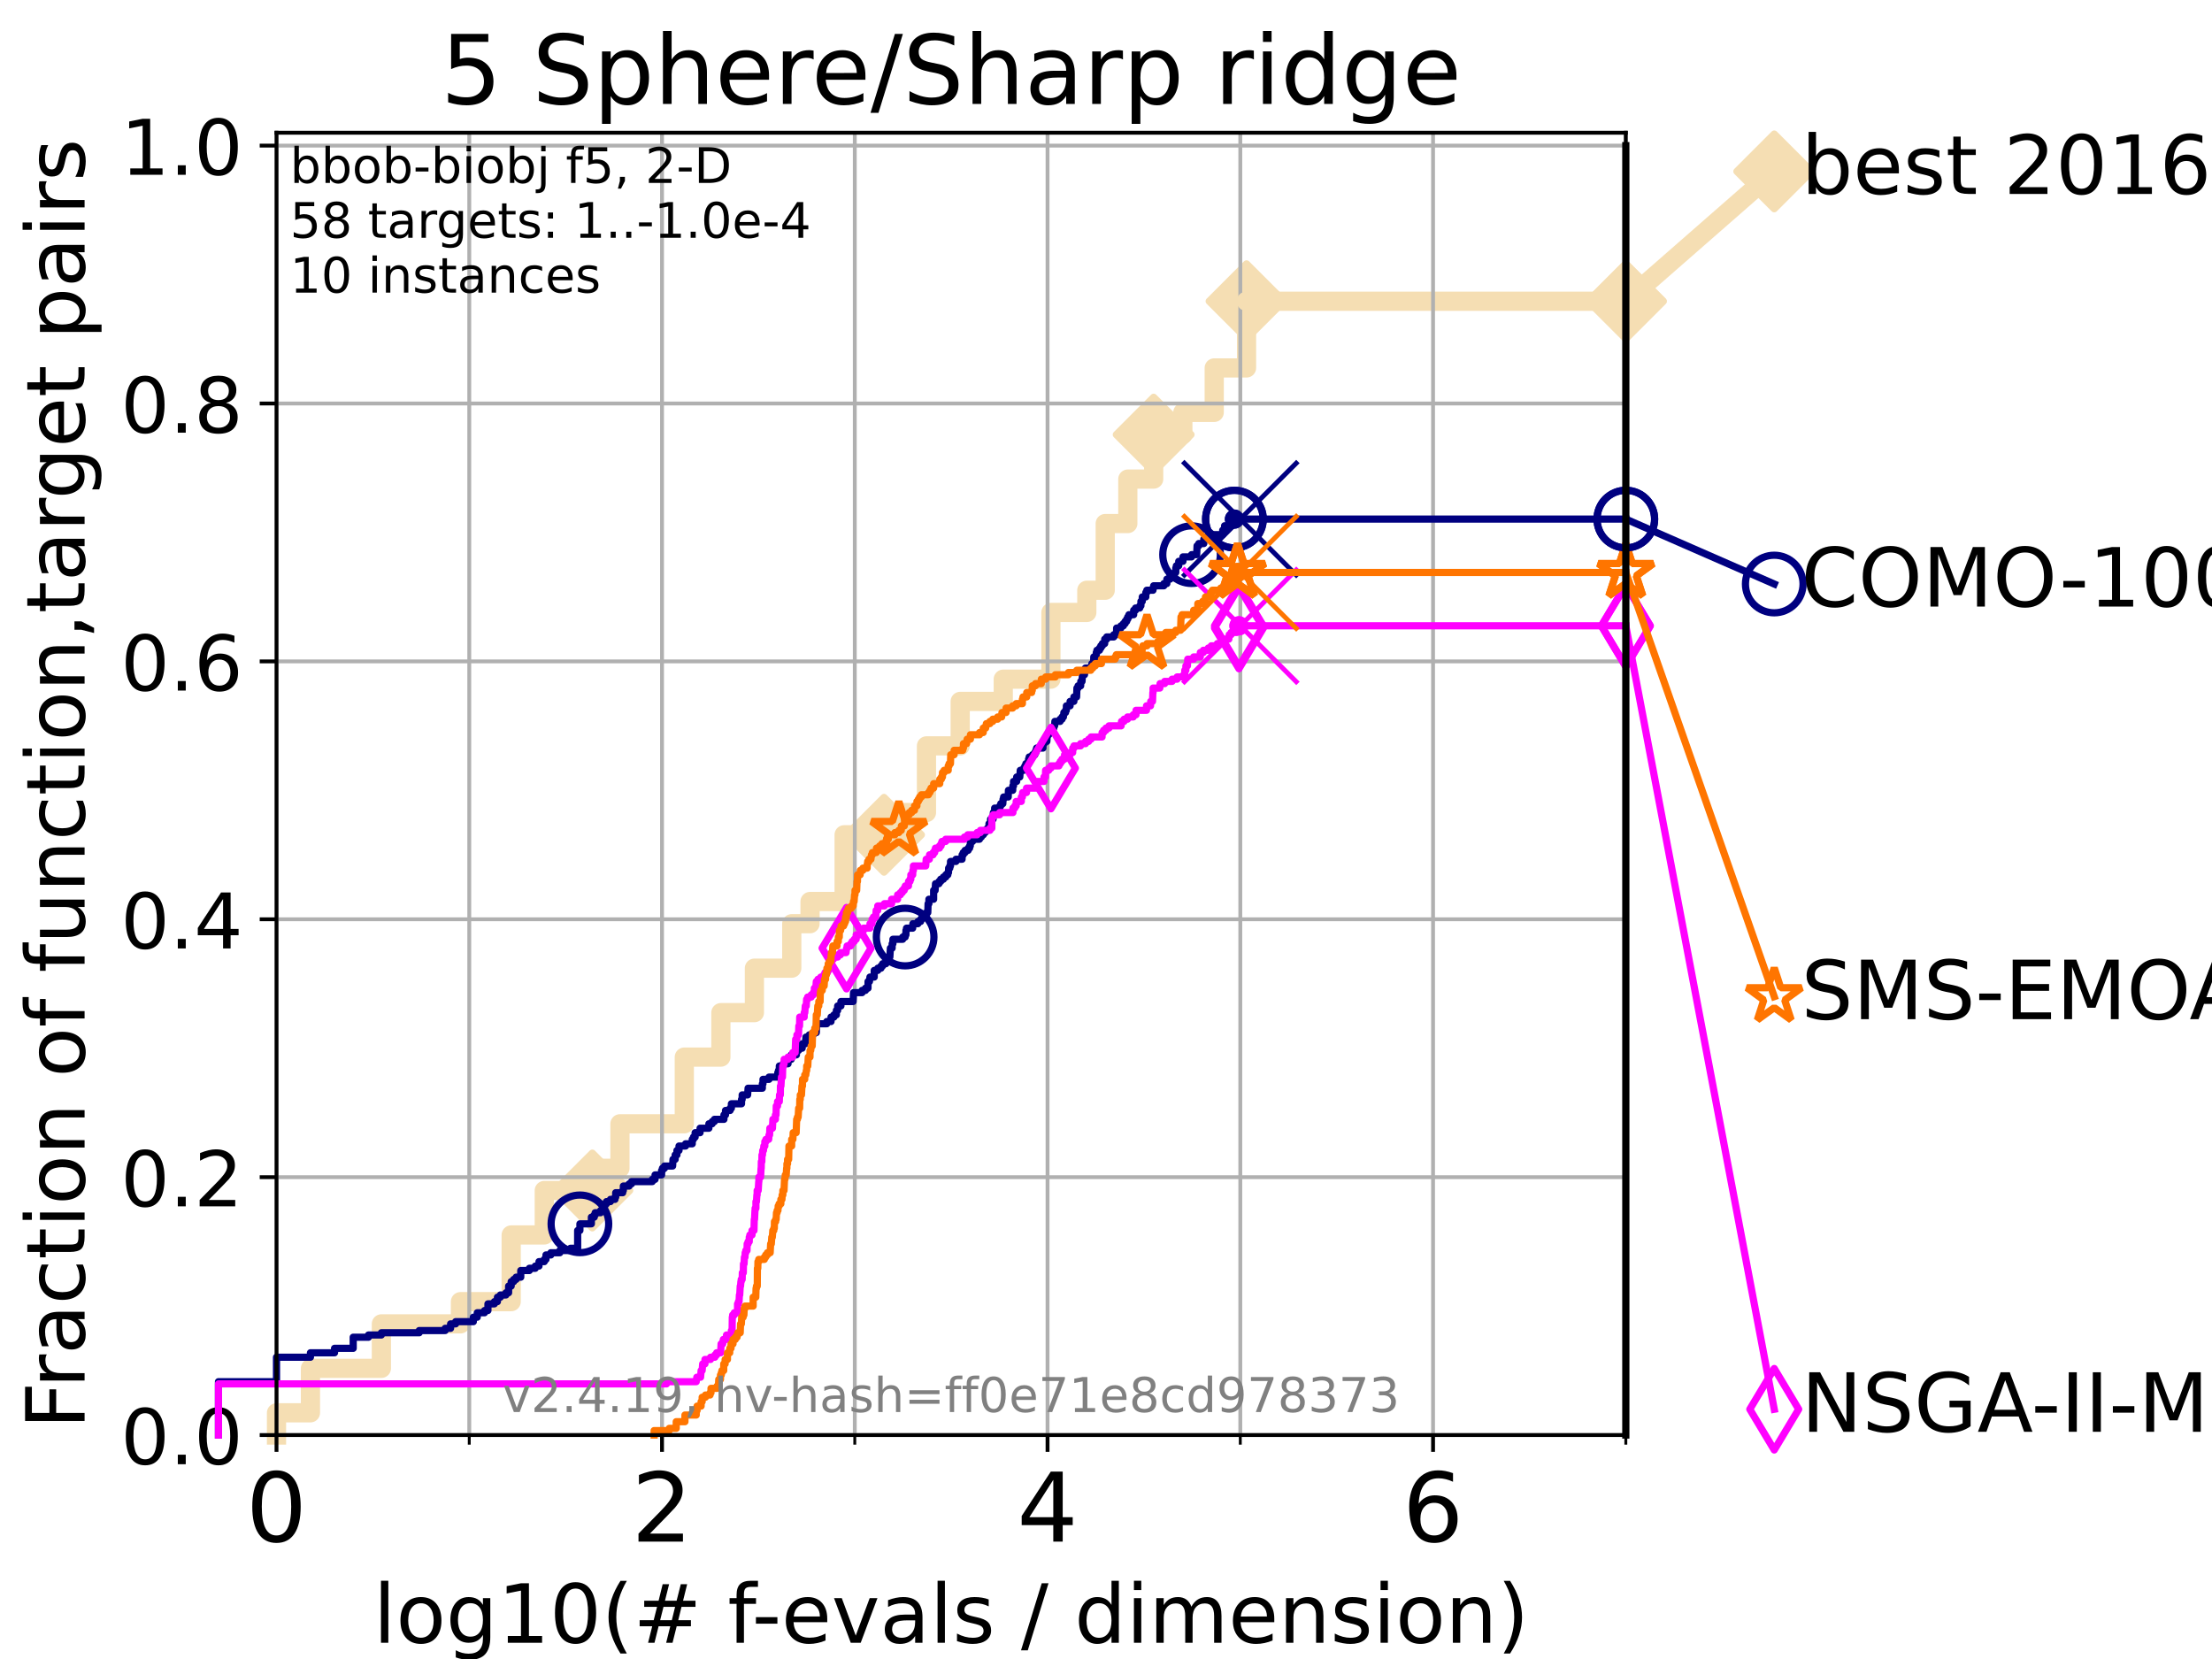 <?xml version="1.0" encoding="utf-8" standalone="no"?>
<!DOCTYPE svg PUBLIC "-//W3C//DTD SVG 1.1//EN"
  "http://www.w3.org/Graphics/SVG/1.1/DTD/svg11.dtd">
<!-- Created with matplotlib (https://matplotlib.org/) -->
<svg height="345.6pt" version="1.1" viewBox="0 0 460.8 345.6" width="460.8pt" xmlns="http://www.w3.org/2000/svg" xmlns:xlink="http://www.w3.org/1999/xlink">
 <defs>
  <style type="text/css">*{stroke-linecap:butt;stroke-linejoin:round;}</style>
 </defs>
 <g id="figure_1">
  <g id="patch_1">
   <path d="M 0 345.6 
L 460.8 345.6 
L 460.8 0 
L 0 0 
z
" style="fill:#ffffff;"/>
  </g>
  <g id="axes_1">
   <g id="patch_2">
    <path d="M 57.6 298.944 
L 338.688 298.944 
L 338.688 27.648 
L 57.6 27.648 
z
" style="fill:#ffffff;"/>
   </g>
   <g id="line2d_1">
    <path d="M 57.6 298.944 
L 57.6 294.313 
L 64.671 294.313 
L 64.671 285.05 
L 79.447 285.05 
L 79.447 275.788 
L 95.918 275.788 
L 95.918 271.157 
L 106.489 271.157 
L 106.489 257.263 
L 113.383 257.263 
L 113.383 248.001 
L 123.394 248.001 
L 123.394 243.37 
L 129.147 243.37 
L 129.147 234.107 
L 142.553 234.107 
L 142.553 220.214 
L 150.172 220.214 
L 150.172 210.951 
L 157.157 210.951 
L 157.157 201.689 
L 164.936 201.689 
L 164.936 192.426 
L 168.746 192.426 
L 168.746 187.795 
L 175.847 187.795 
L 175.847 173.901 
L 184.157 173.901 
L 184.157 169.27 
L 193 169.27 
L 193 155.377 
L 200.025 155.377 
L 200.025 146.114 
L 208.995 146.114 
L 208.995 141.483 
L 218.923 141.483 
L 218.923 127.589 
L 226.402 127.589 
L 226.402 122.958 
L 230.237 122.958 
L 230.237 109.065 
L 234.946 109.065 
L 234.946 99.802 
L 240.331 99.802 
L 240.331 90.54 
L 246.409 90.54 
L 246.409 85.909 
L 252.943 85.909 
L 252.943 76.646 
L 259.675 76.646 
L 259.675 62.753 
L 338.688 62.753 
" style="fill:none;stroke:#f5deb3;stroke-linecap:square;stroke-width:4;"/>
   </g>
   <g id="line2d_2">
    <defs>
     <path d="M 0 7.778 
L 7.778 0 
L 0 -7.778 
L -7.778 0 
z
" id="ma9ac859b5e" style="stroke:#f5deb3;stroke-linejoin:miter;stroke-width:1.5;"/>
    </defs>
    <g>
     <use style="fill:#f5deb3;stroke:#f5deb3;stroke-linejoin:miter;stroke-width:1.5;" x="123.394" xlink:href="#ma9ac859b5e" y="248.001"/>
     <use style="fill:#f5deb3;stroke:#f5deb3;stroke-linejoin:miter;stroke-width:1.5;" x="184.157" xlink:href="#ma9ac859b5e" y="173.901"/>
     <use style="fill:#f5deb3;stroke:#f5deb3;stroke-linejoin:miter;stroke-width:1.5;" x="240.331" xlink:href="#ma9ac859b5e" y="90.54"/>
     <use style="fill:#f5deb3;stroke:#f5deb3;stroke-linejoin:miter;stroke-width:1.5;" x="259.675" xlink:href="#ma9ac859b5e" y="62.753"/>
     <use style="fill:#f5deb3;stroke:#f5deb3;stroke-linejoin:miter;stroke-width:1.5;" x="338.688" xlink:href="#ma9ac859b5e" y="62.753"/>
    </g>
   </g>
   <g id="line2d_3">
    <path style="fill:none;stroke:#f5deb3;stroke-linecap:square;stroke-width:4;"/>
    <g/>
   </g>
   <g id="line2d_4">
    <path d="M 338.688 62.753 
L 369.608 35.706 
" style="fill:none;stroke:#f5deb3;stroke-linecap:square;stroke-width:4;"/>
    <g>
     <use style="fill:#f5deb3;stroke:#f5deb3;stroke-linejoin:miter;stroke-width:1.5;" x="338.688" xlink:href="#ma9ac859b5e" y="62.753"/>
     <use style="fill:#f5deb3;stroke:#f5deb3;stroke-linejoin:miter;stroke-width:1.5;" x="369.608" xlink:href="#ma9ac859b5e" y="35.706"/>
    </g>
   </g>
   <g id="matplotlib.axis_1">
    <g id="xtick_1">
     <g id="line2d_5">
      <path clip-path="url(#pb675a3ec70)" d="M 57.6 298.944 
L 57.6 27.648 
" style="fill:none;stroke:#b0b0b0;stroke-linecap:square;stroke-width:0.8;"/>
     </g>
     <g id="line2d_6">
      <defs>
       <path d="M 0 0 
L 0 3.5 
" id="m5cc38ee720" style="stroke:#000000;stroke-width:0.8;"/>
      </defs>
      <g>
       <use style="stroke:#000000;stroke-width:0.8;" x="57.6" xlink:href="#m5cc38ee720" y="298.944"/>
      </g>
     </g>
     <g id="text_1">
      <!-- 0 -->
      <g transform="translate(51.237 321.141)scale(0.2 -0.2)">
       <defs>
        <path d="M 31.781 66.406 
Q 24.172 66.406 20.328 58.906 
Q 16.5 51.422 16.5 36.375 
Q 16.5 21.391 20.328 13.891 
Q 24.172 6.391 31.781 6.391 
Q 39.453 6.391 43.281 13.891 
Q 47.125 21.391 47.125 36.375 
Q 47.125 51.422 43.281 58.906 
Q 39.453 66.406 31.781 66.406 
z
M 31.781 74.219 
Q 44.047 74.219 50.516 64.516 
Q 56.984 54.828 56.984 36.375 
Q 56.984 17.969 50.516 8.266 
Q 44.047 -1.422 31.781 -1.422 
Q 19.531 -1.422 13.062 8.266 
Q 6.594 17.969 6.594 36.375 
Q 6.594 54.828 13.062 64.516 
Q 19.531 74.219 31.781 74.219 
z
" id="DejaVuSans-48"/>
       </defs>
       <use xlink:href="#DejaVuSans-48"/>
      </g>
     </g>
    </g>
    <g id="xtick_2">
     <g id="line2d_7">
      <path clip-path="url(#pb675a3ec70)" d="M 137.911 298.944 
L 137.911 27.648 
" style="fill:none;stroke:#b0b0b0;stroke-linecap:square;stroke-width:0.8;"/>
     </g>
     <g id="line2d_8">
      <g>
       <use style="stroke:#000000;stroke-width:0.8;" x="137.911" xlink:href="#m5cc38ee720" y="298.944"/>
      </g>
     </g>
     <g id="text_2">
      <!-- 2 -->
      <g transform="translate(131.548 321.141)scale(0.2 -0.2)">
       <defs>
        <path d="M 19.188 8.297 
L 53.609 8.297 
L 53.609 0 
L 7.328 0 
L 7.328 8.297 
Q 12.938 14.109 22.625 23.891 
Q 32.328 33.688 34.812 36.531 
Q 39.547 41.844 41.422 45.531 
Q 43.312 49.219 43.312 52.781 
Q 43.312 58.594 39.234 62.25 
Q 35.156 65.922 28.609 65.922 
Q 23.969 65.922 18.812 64.312 
Q 13.672 62.703 7.812 59.422 
L 7.812 69.391 
Q 13.766 71.781 18.938 73 
Q 24.125 74.219 28.422 74.219 
Q 39.75 74.219 46.484 68.547 
Q 53.219 62.891 53.219 53.422 
Q 53.219 48.922 51.531 44.891 
Q 49.859 40.875 45.406 35.406 
Q 44.188 33.984 37.641 27.219 
Q 31.109 20.453 19.188 8.297 
z
" id="DejaVuSans-50"/>
       </defs>
       <use xlink:href="#DejaVuSans-50"/>
      </g>
     </g>
    </g>
    <g id="xtick_3">
     <g id="line2d_9">
      <path clip-path="url(#pb675a3ec70)" d="M 218.222 298.944 
L 218.222 27.648 
" style="fill:none;stroke:#b0b0b0;stroke-linecap:square;stroke-width:0.8;"/>
     </g>
     <g id="line2d_10">
      <g>
       <use style="stroke:#000000;stroke-width:0.8;" x="218.222" xlink:href="#m5cc38ee720" y="298.944"/>
      </g>
     </g>
     <g id="text_3">
      <!-- 4 -->
      <g transform="translate(211.859 321.141)scale(0.2 -0.2)">
       <defs>
        <path d="M 37.797 64.312 
L 12.891 25.391 
L 37.797 25.391 
z
M 35.203 72.906 
L 47.609 72.906 
L 47.609 25.391 
L 58.016 25.391 
L 58.016 17.188 
L 47.609 17.188 
L 47.609 0 
L 37.797 0 
L 37.797 17.188 
L 4.891 17.188 
L 4.891 26.703 
z
" id="DejaVuSans-52"/>
       </defs>
       <use xlink:href="#DejaVuSans-52"/>
      </g>
     </g>
    </g>
    <g id="xtick_4">
     <g id="line2d_11">
      <path clip-path="url(#pb675a3ec70)" d="M 298.533 298.944 
L 298.533 27.648 
" style="fill:none;stroke:#b0b0b0;stroke-linecap:square;stroke-width:0.8;"/>
     </g>
     <g id="line2d_12">
      <g>
       <use style="stroke:#000000;stroke-width:0.8;" x="298.533" xlink:href="#m5cc38ee720" y="298.944"/>
      </g>
     </g>
     <g id="text_4">
      <!-- 6 -->
      <g transform="translate(292.17 321.141)scale(0.2 -0.2)">
       <defs>
        <path d="M 33.016 40.375 
Q 26.375 40.375 22.484 35.828 
Q 18.609 31.297 18.609 23.391 
Q 18.609 15.531 22.484 10.953 
Q 26.375 6.391 33.016 6.391 
Q 39.656 6.391 43.531 10.953 
Q 47.406 15.531 47.406 23.391 
Q 47.406 31.297 43.531 35.828 
Q 39.656 40.375 33.016 40.375 
z
M 52.594 71.297 
L 52.594 62.312 
Q 48.875 64.062 45.094 64.984 
Q 41.312 65.922 37.594 65.922 
Q 27.828 65.922 22.672 59.328 
Q 17.531 52.734 16.797 39.406 
Q 19.672 43.656 24.016 45.922 
Q 28.375 48.188 33.594 48.188 
Q 44.578 48.188 50.953 41.516 
Q 57.328 34.859 57.328 23.391 
Q 57.328 12.156 50.688 5.359 
Q 44.047 -1.422 33.016 -1.422 
Q 20.359 -1.422 13.672 8.266 
Q 6.984 17.969 6.984 36.375 
Q 6.984 53.656 15.188 63.938 
Q 23.391 74.219 37.203 74.219 
Q 40.922 74.219 44.703 73.484 
Q 48.484 72.75 52.594 71.297 
z
" id="DejaVuSans-54"/>
       </defs>
       <use xlink:href="#DejaVuSans-54"/>
      </g>
     </g>
    </g>
    <g id="xtick_5">
     <g id="line2d_13">
      <path clip-path="url(#pb675a3ec70)" d="M 97.755 298.944 
L 97.755 27.648 
" style="fill:none;stroke:#b0b0b0;stroke-linecap:square;stroke-width:0.8;"/>
     </g>
     <g id="line2d_14">
      <defs>
       <path d="M 0 0 
L 0 2 
" id="m6ef3918d39" style="stroke:#000000;stroke-width:0.6;"/>
      </defs>
      <g>
       <use style="stroke:#000000;stroke-width:0.6;" x="97.755" xlink:href="#m6ef3918d39" y="298.944"/>
      </g>
     </g>
    </g>
    <g id="xtick_6">
     <g id="line2d_15">
      <path clip-path="url(#pb675a3ec70)" d="M 178.066 298.944 
L 178.066 27.648 
" style="fill:none;stroke:#b0b0b0;stroke-linecap:square;stroke-width:0.8;"/>
     </g>
     <g id="line2d_16">
      <g>
       <use style="stroke:#000000;stroke-width:0.6;" x="178.066" xlink:href="#m6ef3918d39" y="298.944"/>
      </g>
     </g>
    </g>
    <g id="xtick_7">
     <g id="line2d_17">
      <path clip-path="url(#pb675a3ec70)" d="M 258.377 298.944 
L 258.377 27.648 
" style="fill:none;stroke:#b0b0b0;stroke-linecap:square;stroke-width:0.8;"/>
     </g>
     <g id="line2d_18">
      <g>
       <use style="stroke:#000000;stroke-width:0.6;" x="258.377" xlink:href="#m6ef3918d39" y="298.944"/>
      </g>
     </g>
    </g>
    <g id="xtick_8">
     <g id="line2d_19">
      <path clip-path="url(#pb675a3ec70)" d="M 338.688 298.944 
L 338.688 27.648 
" style="fill:none;stroke:#b0b0b0;stroke-linecap:square;stroke-width:0.8;"/>
     </g>
     <g id="line2d_20">
      <g>
       <use style="stroke:#000000;stroke-width:0.6;" x="338.688" xlink:href="#m6ef3918d39" y="298.944"/>
      </g>
     </g>
    </g>
    <g id="text_5">
     <!-- log10(# f-evals / dimension) -->
     <g transform="translate(77.764 342.218)scale(0.17 -0.17)">
      <defs>
       <path d="M 9.422 75.984 
L 18.406 75.984 
L 18.406 0 
L 9.422 0 
z
" id="DejaVuSans-108"/>
       <path d="M 30.609 48.391 
Q 23.391 48.391 19.188 42.75 
Q 14.984 37.109 14.984 27.297 
Q 14.984 17.484 19.156 11.844 
Q 23.344 6.203 30.609 6.203 
Q 37.797 6.203 41.984 11.859 
Q 46.188 17.531 46.188 27.297 
Q 46.188 37.016 41.984 42.703 
Q 37.797 48.391 30.609 48.391 
z
M 30.609 56 
Q 42.328 56 49.016 48.375 
Q 55.719 40.766 55.719 27.297 
Q 55.719 13.875 49.016 6.219 
Q 42.328 -1.422 30.609 -1.422 
Q 18.844 -1.422 12.172 6.219 
Q 5.516 13.875 5.516 27.297 
Q 5.516 40.766 12.172 48.375 
Q 18.844 56 30.609 56 
z
" id="DejaVuSans-111"/>
       <path d="M 45.406 27.984 
Q 45.406 37.75 41.375 43.109 
Q 37.359 48.484 30.078 48.484 
Q 22.859 48.484 18.828 43.109 
Q 14.797 37.75 14.797 27.984 
Q 14.797 18.266 18.828 12.891 
Q 22.859 7.516 30.078 7.516 
Q 37.359 7.516 41.375 12.891 
Q 45.406 18.266 45.406 27.984 
z
M 54.391 6.781 
Q 54.391 -7.172 48.188 -13.984 
Q 42 -20.797 29.203 -20.797 
Q 24.469 -20.797 20.266 -20.094 
Q 16.062 -19.391 12.109 -17.922 
L 12.109 -9.188 
Q 16.062 -11.328 19.922 -12.344 
Q 23.781 -13.375 27.781 -13.375 
Q 36.625 -13.375 41.016 -8.766 
Q 45.406 -4.156 45.406 5.172 
L 45.406 9.625 
Q 42.625 4.781 38.281 2.391 
Q 33.938 0 27.875 0 
Q 17.828 0 11.672 7.656 
Q 5.516 15.328 5.516 27.984 
Q 5.516 40.672 11.672 48.328 
Q 17.828 56 27.875 56 
Q 33.938 56 38.281 53.609 
Q 42.625 51.219 45.406 46.391 
L 45.406 54.688 
L 54.391 54.688 
z
" id="DejaVuSans-103"/>
       <path d="M 12.406 8.297 
L 28.516 8.297 
L 28.516 63.922 
L 10.984 60.406 
L 10.984 69.391 
L 28.422 72.906 
L 38.281 72.906 
L 38.281 8.297 
L 54.391 8.297 
L 54.391 0 
L 12.406 0 
z
" id="DejaVuSans-49"/>
       <path d="M 31 75.875 
Q 24.469 64.656 21.281 53.656 
Q 18.109 42.672 18.109 31.391 
Q 18.109 20.125 21.312 9.062 
Q 24.516 -2 31 -13.188 
L 23.188 -13.188 
Q 15.875 -1.703 12.234 9.375 
Q 8.594 20.453 8.594 31.391 
Q 8.594 42.281 12.203 53.312 
Q 15.828 64.359 23.188 75.875 
z
" id="DejaVuSans-40"/>
       <path d="M 51.125 44 
L 36.922 44 
L 32.812 27.688 
L 47.125 27.688 
z
M 43.797 71.781 
L 38.719 51.516 
L 52.984 51.516 
L 58.109 71.781 
L 65.922 71.781 
L 60.891 51.516 
L 76.125 51.516 
L 76.125 44 
L 58.984 44 
L 54.984 27.688 
L 70.516 27.688 
L 70.516 20.219 
L 53.078 20.219 
L 48 0 
L 40.188 0 
L 45.219 20.219 
L 30.906 20.219 
L 25.875 0 
L 18.016 0 
L 23.094 20.219 
L 7.719 20.219 
L 7.719 27.688 
L 24.906 27.688 
L 29 44 
L 13.281 44 
L 13.281 51.516 
L 30.906 51.516 
L 35.891 71.781 
z
" id="DejaVuSans-35"/>
       <path id="DejaVuSans-32"/>
       <path d="M 37.109 75.984 
L 37.109 68.5 
L 28.516 68.5 
Q 23.688 68.5 21.797 66.547 
Q 19.922 64.594 19.922 59.516 
L 19.922 54.688 
L 34.719 54.688 
L 34.719 47.703 
L 19.922 47.703 
L 19.922 0 
L 10.891 0 
L 10.891 47.703 
L 2.297 47.703 
L 2.297 54.688 
L 10.891 54.688 
L 10.891 58.5 
Q 10.891 67.625 15.141 71.797 
Q 19.391 75.984 28.609 75.984 
z
" id="DejaVuSans-102"/>
       <path d="M 4.891 31.391 
L 31.203 31.391 
L 31.203 23.391 
L 4.891 23.391 
z
" id="DejaVuSans-45"/>
       <path d="M 56.203 29.594 
L 56.203 25.203 
L 14.891 25.203 
Q 15.484 15.922 20.484 11.062 
Q 25.484 6.203 34.422 6.203 
Q 39.594 6.203 44.453 7.469 
Q 49.312 8.734 54.109 11.281 
L 54.109 2.781 
Q 49.266 0.734 44.188 -0.344 
Q 39.109 -1.422 33.891 -1.422 
Q 20.797 -1.422 13.156 6.188 
Q 5.516 13.812 5.516 26.812 
Q 5.516 40.234 12.766 48.109 
Q 20.016 56 32.328 56 
Q 43.359 56 49.781 48.891 
Q 56.203 41.797 56.203 29.594 
z
M 47.219 32.234 
Q 47.125 39.594 43.094 43.984 
Q 39.062 48.391 32.422 48.391 
Q 24.906 48.391 20.391 44.141 
Q 15.875 39.891 15.188 32.172 
z
" id="DejaVuSans-101"/>
       <path d="M 2.984 54.688 
L 12.5 54.688 
L 29.594 8.797 
L 46.688 54.688 
L 56.203 54.688 
L 35.688 0 
L 23.484 0 
z
" id="DejaVuSans-118"/>
       <path d="M 34.281 27.484 
Q 23.391 27.484 19.188 25 
Q 14.984 22.516 14.984 16.5 
Q 14.984 11.719 18.141 8.906 
Q 21.297 6.109 26.703 6.109 
Q 34.188 6.109 38.703 11.406 
Q 43.219 16.703 43.219 25.484 
L 43.219 27.484 
z
M 52.203 31.203 
L 52.203 0 
L 43.219 0 
L 43.219 8.297 
Q 40.141 3.328 35.547 0.953 
Q 30.953 -1.422 24.312 -1.422 
Q 15.922 -1.422 10.953 3.297 
Q 6 8.016 6 15.922 
Q 6 25.141 12.172 29.828 
Q 18.359 34.516 30.609 34.516 
L 43.219 34.516 
L 43.219 35.406 
Q 43.219 41.609 39.141 45 
Q 35.062 48.391 27.688 48.391 
Q 23 48.391 18.547 47.266 
Q 14.109 46.141 10.016 43.891 
L 10.016 52.203 
Q 14.938 54.109 19.578 55.047 
Q 24.219 56 28.609 56 
Q 40.484 56 46.344 49.844 
Q 52.203 43.703 52.203 31.203 
z
" id="DejaVuSans-97"/>
       <path d="M 44.281 53.078 
L 44.281 44.578 
Q 40.484 46.531 36.375 47.5 
Q 32.281 48.484 27.875 48.484 
Q 21.188 48.484 17.844 46.438 
Q 14.5 44.391 14.5 40.281 
Q 14.5 37.156 16.891 35.375 
Q 19.281 33.594 26.516 31.984 
L 29.594 31.297 
Q 39.156 29.25 43.188 25.516 
Q 47.219 21.781 47.219 15.094 
Q 47.219 7.469 41.188 3.016 
Q 35.156 -1.422 24.609 -1.422 
Q 20.219 -1.422 15.453 -0.562 
Q 10.688 0.297 5.422 2 
L 5.422 11.281 
Q 10.406 8.688 15.234 7.391 
Q 20.062 6.109 24.812 6.109 
Q 31.156 6.109 34.562 8.281 
Q 37.984 10.453 37.984 14.406 
Q 37.984 18.062 35.516 20.016 
Q 33.062 21.969 24.703 23.781 
L 21.578 24.516 
Q 13.234 26.266 9.516 29.906 
Q 5.812 33.547 5.812 39.891 
Q 5.812 47.609 11.281 51.797 
Q 16.75 56 26.812 56 
Q 31.781 56 36.172 55.266 
Q 40.578 54.547 44.281 53.078 
z
" id="DejaVuSans-115"/>
       <path d="M 25.391 72.906 
L 33.688 72.906 
L 8.297 -9.281 
L 0 -9.281 
z
" id="DejaVuSans-47"/>
       <path d="M 45.406 46.391 
L 45.406 75.984 
L 54.391 75.984 
L 54.391 0 
L 45.406 0 
L 45.406 8.203 
Q 42.578 3.328 38.25 0.953 
Q 33.938 -1.422 27.875 -1.422 
Q 17.969 -1.422 11.734 6.484 
Q 5.516 14.406 5.516 27.297 
Q 5.516 40.188 11.734 48.094 
Q 17.969 56 27.875 56 
Q 33.938 56 38.25 53.625 
Q 42.578 51.266 45.406 46.391 
z
M 14.797 27.297 
Q 14.797 17.391 18.875 11.75 
Q 22.953 6.109 30.078 6.109 
Q 37.203 6.109 41.297 11.75 
Q 45.406 17.391 45.406 27.297 
Q 45.406 37.203 41.297 42.844 
Q 37.203 48.484 30.078 48.484 
Q 22.953 48.484 18.875 42.844 
Q 14.797 37.203 14.797 27.297 
z
" id="DejaVuSans-100"/>
       <path d="M 9.422 54.688 
L 18.406 54.688 
L 18.406 0 
L 9.422 0 
z
M 9.422 75.984 
L 18.406 75.984 
L 18.406 64.594 
L 9.422 64.594 
z
" id="DejaVuSans-105"/>
       <path d="M 52 44.188 
Q 55.375 50.25 60.062 53.125 
Q 64.75 56 71.094 56 
Q 79.641 56 84.281 50.016 
Q 88.922 44.047 88.922 33.016 
L 88.922 0 
L 79.891 0 
L 79.891 32.719 
Q 79.891 40.578 77.094 44.375 
Q 74.312 48.188 68.609 48.188 
Q 61.625 48.188 57.562 43.547 
Q 53.516 38.922 53.516 30.906 
L 53.516 0 
L 44.484 0 
L 44.484 32.719 
Q 44.484 40.625 41.703 44.406 
Q 38.922 48.188 33.109 48.188 
Q 26.219 48.188 22.156 43.531 
Q 18.109 38.875 18.109 30.906 
L 18.109 0 
L 9.078 0 
L 9.078 54.688 
L 18.109 54.688 
L 18.109 46.188 
Q 21.188 51.219 25.484 53.609 
Q 29.781 56 35.688 56 
Q 41.656 56 45.828 52.969 
Q 50 49.953 52 44.188 
z
" id="DejaVuSans-109"/>
       <path d="M 54.891 33.016 
L 54.891 0 
L 45.906 0 
L 45.906 32.719 
Q 45.906 40.484 42.875 44.328 
Q 39.844 48.188 33.797 48.188 
Q 26.516 48.188 22.312 43.547 
Q 18.109 38.922 18.109 30.906 
L 18.109 0 
L 9.078 0 
L 9.078 54.688 
L 18.109 54.688 
L 18.109 46.188 
Q 21.344 51.125 25.703 53.562 
Q 30.078 56 35.797 56 
Q 45.219 56 50.047 50.172 
Q 54.891 44.344 54.891 33.016 
z
" id="DejaVuSans-110"/>
       <path d="M 8.016 75.875 
L 15.828 75.875 
Q 23.141 64.359 26.781 53.312 
Q 30.422 42.281 30.422 31.391 
Q 30.422 20.453 26.781 9.375 
Q 23.141 -1.703 15.828 -13.188 
L 8.016 -13.188 
Q 14.5 -2 17.703 9.062 
Q 20.906 20.125 20.906 31.391 
Q 20.906 42.672 17.703 53.656 
Q 14.5 64.656 8.016 75.875 
z
" id="DejaVuSans-41"/>
      </defs>
      <use xlink:href="#DejaVuSans-108"/>
      <use x="27.783" xlink:href="#DejaVuSans-111"/>
      <use x="88.965" xlink:href="#DejaVuSans-103"/>
      <use x="152.441" xlink:href="#DejaVuSans-49"/>
      <use x="216.064" xlink:href="#DejaVuSans-48"/>
      <use x="279.688" xlink:href="#DejaVuSans-40"/>
      <use x="318.701" xlink:href="#DejaVuSans-35"/>
      <use x="402.49" xlink:href="#DejaVuSans-32"/>
      <use x="434.277" xlink:href="#DejaVuSans-102"/>
      <use x="463.982" xlink:href="#DejaVuSans-45"/>
      <use x="500.066" xlink:href="#DejaVuSans-101"/>
      <use x="561.59" xlink:href="#DejaVuSans-118"/>
      <use x="620.77" xlink:href="#DejaVuSans-97"/>
      <use x="682.049" xlink:href="#DejaVuSans-108"/>
      <use x="709.832" xlink:href="#DejaVuSans-115"/>
      <use x="761.932" xlink:href="#DejaVuSans-32"/>
      <use x="793.719" xlink:href="#DejaVuSans-47"/>
      <use x="827.41" xlink:href="#DejaVuSans-32"/>
      <use x="859.197" xlink:href="#DejaVuSans-100"/>
      <use x="922.674" xlink:href="#DejaVuSans-105"/>
      <use x="950.457" xlink:href="#DejaVuSans-109"/>
      <use x="1047.869" xlink:href="#DejaVuSans-101"/>
      <use x="1109.393" xlink:href="#DejaVuSans-110"/>
      <use x="1172.771" xlink:href="#DejaVuSans-115"/>
      <use x="1224.871" xlink:href="#DejaVuSans-105"/>
      <use x="1252.654" xlink:href="#DejaVuSans-111"/>
      <use x="1313.836" xlink:href="#DejaVuSans-110"/>
      <use x="1377.215" xlink:href="#DejaVuSans-41"/>
     </g>
    </g>
   </g>
   <g id="matplotlib.axis_2">
    <g id="ytick_1">
     <g id="line2d_21">
      <path clip-path="url(#pb675a3ec70)" d="M 57.6 298.944 
L 338.688 298.944 
" style="fill:none;stroke:#b0b0b0;stroke-linecap:square;stroke-width:0.8;"/>
     </g>
     <g id="line2d_22">
      <defs>
       <path d="M 0 0 
L -3.5 0 
" id="m6a2bac0c63" style="stroke:#000000;stroke-width:0.8;"/>
      </defs>
      <g>
       <use style="stroke:#000000;stroke-width:0.8;" x="57.6" xlink:href="#m6a2bac0c63" y="298.944"/>
      </g>
     </g>
     <g id="text_6">
      <!-- 0.0 -->
      <g transform="translate(25.155 305.023)scale(0.16 -0.16)">
       <defs>
        <path d="M 10.688 12.406 
L 21 12.406 
L 21 0 
L 10.688 0 
z
" id="DejaVuSans-46"/>
       </defs>
       <use xlink:href="#DejaVuSans-48"/>
       <use x="63.623" xlink:href="#DejaVuSans-46"/>
       <use x="95.41" xlink:href="#DejaVuSans-48"/>
      </g>
     </g>
    </g>
    <g id="ytick_2">
     <g id="line2d_23">
      <path clip-path="url(#pb675a3ec70)" d="M 57.6 245.222 
L 338.688 245.222 
" style="fill:none;stroke:#b0b0b0;stroke-linecap:square;stroke-width:0.8;"/>
     </g>
     <g id="line2d_24">
      <g>
       <use style="stroke:#000000;stroke-width:0.8;" x="57.6" xlink:href="#m6a2bac0c63" y="245.222"/>
      </g>
     </g>
     <g id="text_7">
      <!-- 0.2 -->
      <g transform="translate(25.155 251.301)scale(0.16 -0.16)">
       <use xlink:href="#DejaVuSans-48"/>
       <use x="63.623" xlink:href="#DejaVuSans-46"/>
       <use x="95.41" xlink:href="#DejaVuSans-50"/>
      </g>
     </g>
    </g>
    <g id="ytick_3">
     <g id="line2d_25">
      <path clip-path="url(#pb675a3ec70)" d="M 57.6 191.5 
L 338.688 191.5 
" style="fill:none;stroke:#b0b0b0;stroke-linecap:square;stroke-width:0.8;"/>
     </g>
     <g id="line2d_26">
      <g>
       <use style="stroke:#000000;stroke-width:0.8;" x="57.6" xlink:href="#m6a2bac0c63" y="191.5"/>
      </g>
     </g>
     <g id="text_8">
      <!-- 0.4 -->
      <g transform="translate(25.155 197.579)scale(0.16 -0.16)">
       <use xlink:href="#DejaVuSans-48"/>
       <use x="63.623" xlink:href="#DejaVuSans-46"/>
       <use x="95.41" xlink:href="#DejaVuSans-52"/>
      </g>
     </g>
    </g>
    <g id="ytick_4">
     <g id="line2d_27">
      <path clip-path="url(#pb675a3ec70)" d="M 57.6 137.778 
L 338.688 137.778 
" style="fill:none;stroke:#b0b0b0;stroke-linecap:square;stroke-width:0.8;"/>
     </g>
     <g id="line2d_28">
      <g>
       <use style="stroke:#000000;stroke-width:0.8;" x="57.6" xlink:href="#m6a2bac0c63" y="137.778"/>
      </g>
     </g>
     <g id="text_9">
      <!-- 0.6 -->
      <g transform="translate(25.155 143.857)scale(0.16 -0.16)">
       <use xlink:href="#DejaVuSans-48"/>
       <use x="63.623" xlink:href="#DejaVuSans-46"/>
       <use x="95.41" xlink:href="#DejaVuSans-54"/>
      </g>
     </g>
    </g>
    <g id="ytick_5">
     <g id="line2d_29">
      <path clip-path="url(#pb675a3ec70)" d="M 57.6 84.056 
L 338.688 84.056 
" style="fill:none;stroke:#b0b0b0;stroke-linecap:square;stroke-width:0.8;"/>
     </g>
     <g id="line2d_30">
      <g>
       <use style="stroke:#000000;stroke-width:0.8;" x="57.6" xlink:href="#m6a2bac0c63" y="84.056"/>
      </g>
     </g>
     <g id="text_10">
      <!-- 0.8 -->
      <g transform="translate(25.155 90.135)scale(0.16 -0.16)">
       <defs>
        <path d="M 31.781 34.625 
Q 24.75 34.625 20.719 30.859 
Q 16.703 27.094 16.703 20.516 
Q 16.703 13.922 20.719 10.156 
Q 24.75 6.391 31.781 6.391 
Q 38.812 6.391 42.859 10.172 
Q 46.922 13.969 46.922 20.516 
Q 46.922 27.094 42.891 30.859 
Q 38.875 34.625 31.781 34.625 
z
M 21.922 38.812 
Q 15.578 40.375 12.031 44.719 
Q 8.5 49.078 8.5 55.328 
Q 8.5 64.062 14.719 69.141 
Q 20.953 74.219 31.781 74.219 
Q 42.672 74.219 48.875 69.141 
Q 55.078 64.062 55.078 55.328 
Q 55.078 49.078 51.531 44.719 
Q 48 40.375 41.703 38.812 
Q 48.828 37.156 52.797 32.312 
Q 56.781 27.484 56.781 20.516 
Q 56.781 9.906 50.312 4.234 
Q 43.844 -1.422 31.781 -1.422 
Q 19.734 -1.422 13.25 4.234 
Q 6.781 9.906 6.781 20.516 
Q 6.781 27.484 10.781 32.312 
Q 14.797 37.156 21.922 38.812 
z
M 18.312 54.391 
Q 18.312 48.734 21.844 45.562 
Q 25.391 42.391 31.781 42.391 
Q 38.141 42.391 41.719 45.562 
Q 45.312 48.734 45.312 54.391 
Q 45.312 60.062 41.719 63.234 
Q 38.141 66.406 31.781 66.406 
Q 25.391 66.406 21.844 63.234 
Q 18.312 60.062 18.312 54.391 
z
" id="DejaVuSans-56"/>
       </defs>
       <use xlink:href="#DejaVuSans-48"/>
       <use x="63.623" xlink:href="#DejaVuSans-46"/>
       <use x="95.41" xlink:href="#DejaVuSans-56"/>
      </g>
     </g>
    </g>
    <g id="ytick_6">
     <g id="line2d_31">
      <path clip-path="url(#pb675a3ec70)" d="M 57.6 30.334 
L 338.688 30.334 
" style="fill:none;stroke:#b0b0b0;stroke-linecap:square;stroke-width:0.8;"/>
     </g>
     <g id="line2d_32">
      <g>
       <use style="stroke:#000000;stroke-width:0.8;" x="57.6" xlink:href="#m6a2bac0c63" y="30.334"/>
      </g>
     </g>
     <g id="text_11">
      <!-- 1.0 -->
      <g transform="translate(25.155 36.413)scale(0.16 -0.16)">
       <use xlink:href="#DejaVuSans-49"/>
       <use x="63.623" xlink:href="#DejaVuSans-46"/>
       <use x="95.41" xlink:href="#DejaVuSans-48"/>
      </g>
     </g>
    </g>
    <g id="text_12">
     <!-- Fraction of function,target pairs -->
     <g transform="translate(17.62 297.681)rotate(-90)scale(0.17 -0.17)">
      <defs>
       <path d="M 9.812 72.906 
L 51.703 72.906 
L 51.703 64.594 
L 19.672 64.594 
L 19.672 43.109 
L 48.578 43.109 
L 48.578 34.812 
L 19.672 34.812 
L 19.672 0 
L 9.812 0 
z
" id="DejaVuSans-70"/>
       <path d="M 41.109 46.297 
Q 39.594 47.172 37.812 47.578 
Q 36.031 48 33.891 48 
Q 26.266 48 22.188 43.047 
Q 18.109 38.094 18.109 28.812 
L 18.109 0 
L 9.078 0 
L 9.078 54.688 
L 18.109 54.688 
L 18.109 46.188 
Q 20.953 51.172 25.484 53.578 
Q 30.031 56 36.531 56 
Q 37.453 56 38.578 55.875 
Q 39.703 55.766 41.062 55.516 
z
" id="DejaVuSans-114"/>
       <path d="M 48.781 52.594 
L 48.781 44.188 
Q 44.969 46.297 41.141 47.344 
Q 37.312 48.391 33.406 48.391 
Q 24.656 48.391 19.812 42.844 
Q 14.984 37.312 14.984 27.297 
Q 14.984 17.281 19.812 11.734 
Q 24.656 6.203 33.406 6.203 
Q 37.312 6.203 41.141 7.25 
Q 44.969 8.297 48.781 10.406 
L 48.781 2.094 
Q 45.016 0.344 40.984 -0.531 
Q 36.969 -1.422 32.422 -1.422 
Q 20.062 -1.422 12.781 6.344 
Q 5.516 14.109 5.516 27.297 
Q 5.516 40.672 12.859 48.328 
Q 20.219 56 33.016 56 
Q 37.156 56 41.109 55.141 
Q 45.062 54.297 48.781 52.594 
z
" id="DejaVuSans-99"/>
       <path d="M 18.312 70.219 
L 18.312 54.688 
L 36.812 54.688 
L 36.812 47.703 
L 18.312 47.703 
L 18.312 18.016 
Q 18.312 11.328 20.141 9.422 
Q 21.969 7.516 27.594 7.516 
L 36.812 7.516 
L 36.812 0 
L 27.594 0 
Q 17.188 0 13.234 3.875 
Q 9.281 7.766 9.281 18.016 
L 9.281 47.703 
L 2.688 47.703 
L 2.688 54.688 
L 9.281 54.688 
L 9.281 70.219 
z
" id="DejaVuSans-116"/>
       <path d="M 8.5 21.578 
L 8.5 54.688 
L 17.484 54.688 
L 17.484 21.922 
Q 17.484 14.156 20.5 10.266 
Q 23.531 6.391 29.594 6.391 
Q 36.859 6.391 41.078 11.031 
Q 45.312 15.672 45.312 23.688 
L 45.312 54.688 
L 54.297 54.688 
L 54.297 0 
L 45.312 0 
L 45.312 8.406 
Q 42.047 3.422 37.719 1 
Q 33.406 -1.422 27.688 -1.422 
Q 18.266 -1.422 13.375 4.438 
Q 8.5 10.297 8.5 21.578 
z
M 31.109 56 
z
" id="DejaVuSans-117"/>
       <path d="M 11.719 12.406 
L 22.016 12.406 
L 22.016 4 
L 14.016 -11.625 
L 7.719 -11.625 
L 11.719 4 
z
" id="DejaVuSans-44"/>
       <path d="M 18.109 8.203 
L 18.109 -20.797 
L 9.078 -20.797 
L 9.078 54.688 
L 18.109 54.688 
L 18.109 46.391 
Q 20.953 51.266 25.266 53.625 
Q 29.594 56 35.594 56 
Q 45.562 56 51.781 48.094 
Q 58.016 40.188 58.016 27.297 
Q 58.016 14.406 51.781 6.484 
Q 45.562 -1.422 35.594 -1.422 
Q 29.594 -1.422 25.266 0.953 
Q 20.953 3.328 18.109 8.203 
z
M 48.688 27.297 
Q 48.688 37.203 44.609 42.844 
Q 40.531 48.484 33.406 48.484 
Q 26.266 48.484 22.188 42.844 
Q 18.109 37.203 18.109 27.297 
Q 18.109 17.391 22.188 11.75 
Q 26.266 6.109 33.406 6.109 
Q 40.531 6.109 44.609 11.75 
Q 48.688 17.391 48.688 27.297 
z
" id="DejaVuSans-112"/>
      </defs>
      <use xlink:href="#DejaVuSans-70"/>
      <use x="50.27" xlink:href="#DejaVuSans-114"/>
      <use x="91.383" xlink:href="#DejaVuSans-97"/>
      <use x="152.662" xlink:href="#DejaVuSans-99"/>
      <use x="207.643" xlink:href="#DejaVuSans-116"/>
      <use x="246.852" xlink:href="#DejaVuSans-105"/>
      <use x="274.635" xlink:href="#DejaVuSans-111"/>
      <use x="335.816" xlink:href="#DejaVuSans-110"/>
      <use x="399.195" xlink:href="#DejaVuSans-32"/>
      <use x="430.982" xlink:href="#DejaVuSans-111"/>
      <use x="492.164" xlink:href="#DejaVuSans-102"/>
      <use x="527.369" xlink:href="#DejaVuSans-32"/>
      <use x="559.156" xlink:href="#DejaVuSans-102"/>
      <use x="594.361" xlink:href="#DejaVuSans-117"/>
      <use x="657.74" xlink:href="#DejaVuSans-110"/>
      <use x="721.119" xlink:href="#DejaVuSans-99"/>
      <use x="776.1" xlink:href="#DejaVuSans-116"/>
      <use x="815.309" xlink:href="#DejaVuSans-105"/>
      <use x="843.092" xlink:href="#DejaVuSans-111"/>
      <use x="904.273" xlink:href="#DejaVuSans-110"/>
      <use x="967.652" xlink:href="#DejaVuSans-44"/>
      <use x="999.439" xlink:href="#DejaVuSans-116"/>
      <use x="1038.648" xlink:href="#DejaVuSans-97"/>
      <use x="1099.928" xlink:href="#DejaVuSans-114"/>
      <use x="1139.291" xlink:href="#DejaVuSans-103"/>
      <use x="1202.768" xlink:href="#DejaVuSans-101"/>
      <use x="1264.291" xlink:href="#DejaVuSans-116"/>
      <use x="1303.5" xlink:href="#DejaVuSans-32"/>
      <use x="1335.287" xlink:href="#DejaVuSans-112"/>
      <use x="1398.764" xlink:href="#DejaVuSans-97"/>
      <use x="1460.043" xlink:href="#DejaVuSans-105"/>
      <use x="1487.826" xlink:href="#DejaVuSans-114"/>
      <use x="1528.939" xlink:href="#DejaVuSans-115"/>
     </g>
    </g>
   </g>
   <g id="line2d_33">
    <defs>
     <path d="M 0 1.5 
C 0.398 1.5 0.779 1.342 1.061 1.061 
C 1.342 0.779 1.5 0.398 1.5 0 
C 1.5 -0.398 1.342 -0.779 1.061 -1.061 
C 0.779 -1.342 0.398 -1.5 0 -1.5 
C -0.398 -1.5 -0.779 -1.342 -1.061 -1.061 
C -1.342 -0.779 -1.5 -0.398 -1.5 0 
C -1.5 0.398 -1.342 0.779 -1.061 1.061 
C -0.779 1.342 -0.398 1.5 0 1.5 
z
" id="m133fbcdcf0" style="stroke:#f5deb3;"/>
    </defs>
    <g>
     <use style="fill:#f5deb3;stroke:#f5deb3;" x="259.675" xlink:href="#m133fbcdcf0" y="62.753"/>
     <use style="fill:#f5deb3;stroke:#f5deb3;" x="259.675" xlink:href="#m133fbcdcf0" y="62.753"/>
    </g>
   </g>
   <g id="line2d_34">
    <defs>
     <path d="M 0 1.5 
C 0.398 1.5 0.779 1.342 1.061 1.061 
C 1.342 0.779 1.5 0.398 1.5 0 
C 1.5 -0.398 1.342 -0.779 1.061 -1.061 
C 0.779 -1.342 0.398 -1.5 0 -1.5 
C -0.398 -1.5 -0.779 -1.342 -1.061 -1.061 
C -1.342 -0.779 -1.5 -0.398 -1.5 0 
C -1.5 0.398 -1.342 0.779 -1.061 1.061 
C -0.779 1.342 -0.398 1.5 0 1.5 
z
" id="m315005bc84" style="stroke:#000080;"/>
    </defs>
    <g>
     <use style="fill:#000080;stroke:#000080;" x="257.153" xlink:href="#m315005bc84" y="108.138"/>
     <use style="fill:#000080;stroke:#000080;" x="257.153" xlink:href="#m315005bc84" y="108.138"/>
    </g>
   </g>
   <g id="line2d_35">
    <path d="M 45.512 298.944 
L 45.512 287.829 
L 57.6 287.829 
L 57.6 282.735 
L 64.671 282.735 
L 64.671 281.809 
L 69.688 281.809 
L 69.688 280.882 
L 73.579 280.882 
L 73.579 278.567 
L 76.759 278.567 
L 76.759 278.104 
L 79.447 278.104 
L 79.447 277.64 
L 87.33 277.64 
L 87.33 277.177 
L 92.738 277.177 
L 92.738 276.714 
L 93.864 276.714 
L 93.864 275.788 
L 94.921 275.788 
L 94.921 275.325 
L 98.606 275.325 
L 98.606 274.399 
L 99.418 274.399 
L 99.418 273.472 
L 100.935 273.472 
L 100.935 273.009 
L 101.647 273.009 
L 101.647 271.62 
L 102.989 271.62 
L 102.989 271.157 
L 103.623 271.157 
L 103.623 270.231 
L 104.235 270.231 
L 104.235 269.767 
L 105.398 269.767 
L 105.398 269.304 
L 105.952 269.304 
L 105.952 267.915 
L 106.489 267.915 
L 106.489 266.989 
L 107.009 266.989 
L 107.009 266.526 
L 107.515 266.526 
L 107.515 266.062 
L 108.484 266.062 
L 108.484 264.673 
L 110.274 264.673 
L 110.274 264.21 
L 111.506 264.21 
L 111.506 263.747 
L 112.281 263.747 
L 112.281 262.821 
L 113.383 262.821 
L 113.383 262.357 
L 113.735 262.357 
L 113.735 261.431 
L 114.751 261.431 
L 114.751 260.968 
L 116.621 260.968 
L 116.621 260.505 
L 118.839 260.505 
L 118.839 260.042 
L 120.335 260.042 
L 120.335 256.337 
L 120.806 256.337 
L 120.806 254.948 
L 123.193 254.948 
L 123.193 253.558 
L 123.791 253.558 
L 123.791 253.095 
L 123.985 253.095 
L 123.985 252.632 
L 125.111 252.632 
L 125.111 252.169 
L 125.648 252.169 
L 125.648 251.243 
L 125.996 251.243 
L 125.996 250.779 
L 126.338 250.779 
L 126.338 250.316 
L 127.165 250.316 
L 127.165 249.853 
L 128.108 249.853 
L 128.108 249.39 
L 128.26 249.39 
L 128.26 248.464 
L 129.714 248.464 
L 129.714 248.001 
L 129.853 248.001 
L 129.853 247.075 
L 131.056 247.075 
L 131.056 246.611 
L 131.566 246.611 
L 131.566 246.148 
L 135.879 246.148 
L 135.879 245.685 
L 136.457 245.685 
L 136.457 244.759 
L 137.823 244.759 
L 137.823 243.833 
L 137.998 243.833 
L 137.998 243.37 
L 138.426 243.37 
L 138.426 242.906 
L 140.119 242.906 
L 140.196 241.517 
L 140.649 241.517 
L 140.649 240.591 
L 141.018 240.591 
L 141.018 239.665 
L 141.45 239.665 
L 141.45 238.738 
L 142.818 238.738 
L 142.818 238.275 
L 144.209 238.275 
L 144.209 237.349 
L 144.451 237.349 
L 144.451 236.886 
L 144.807 236.886 
L 144.807 235.96 
L 145.833 235.96 
L 145.833 235.033 
L 147.67 235.033 
L 147.67 234.107 
L 148.354 234.107 
L 148.354 233.644 
L 148.827 233.644 
L 148.827 233.181 
L 150.808 233.181 
L 150.808 232.255 
L 151.138 232.255 
L 151.138 231.328 
L 152.092 231.328 
L 152.092 230.865 
L 152.36 230.865 
L 152.36 229.939 
L 154.473 229.939 
L 154.473 229.013 
L 154.608 229.013 
L 154.608 228.087 
L 155.742 228.087 
L 155.836 226.697 
L 158.811 226.697 
L 158.811 225.771 
L 158.942 225.771 
L 158.942 224.845 
L 160.201 224.845 
L 160.201 224.382 
L 162.021 224.382 
L 162.021 223.455 
L 162.174 223.455 
L 162.174 222.992 
L 162.346 222.992 
L 162.346 222.066 
L 163.144 222.066 
L 163.144 221.603 
L 164.16 221.603 
L 164.16 220.677 
L 164.825 220.677 
L 164.825 219.75 
L 165.908 219.75 
L 165.908 218.824 
L 166.358 218.824 
L 166.358 218.361 
L 167.109 218.361 
L 167.109 217.435 
L 167.783 217.435 
L 167.892 216.045 
L 168.582 216.045 
L 168.582 215.582 
L 169.389 215.582 
L 169.389 215.119 
L 170.05 215.119 
L 170.119 213.267 
L 172.228 213.267 
L 172.228 212.804 
L 173.119 212.804 
L 173.119 211.877 
L 173.722 211.877 
L 173.722 211.414 
L 174.229 211.414 
L 174.229 210.488 
L 174.499 210.488 
L 174.499 209.562 
L 175.181 209.562 
L 175.181 208.635 
L 177.723 208.635 
L 177.803 206.783 
L 179.585 206.783 
L 179.585 206.32 
L 180.29 206.32 
L 180.29 205.857 
L 180.819 205.857 
L 180.827 204.467 
L 181.129 204.467 
L 181.224 203.541 
L 182.117 203.541 
L 182.117 202.152 
L 182.862 202.152 
L 182.862 201.689 
L 183.531 201.689 
L 183.531 201.226 
L 183.865 201.226 
L 183.865 200.762 
L 184.558 200.762 
L 184.558 200.299 
L 185.172 200.299 
L 185.172 199.373 
L 185.374 199.373 
L 185.483 197.521 
L 185.849 197.521 
L 185.849 196.594 
L 186.01 196.594 
L 186.01 195.668 
L 188.048 195.668 
L 188.048 195.205 
L 188.557 195.205 
L 188.557 194.742 
L 188.724 194.742 
L 188.724 193.816 
L 188.842 193.816 
L 188.842 193.353 
L 190.124 193.353 
L 190.167 192.426 
L 191.22 192.426 
L 191.22 191.963 
L 191.789 191.963 
L 191.789 191.5 
L 192.033 191.5 
L 192.142 190.574 
L 192.978 190.574 
L 192.978 190.111 
L 193.276 190.111 
L 193.337 188.258 
L 193.504 188.258 
L 193.504 187.332 
L 194.49 187.332 
L 194.493 185.479 
L 194.803 185.479 
L 194.883 184.09 
L 195.603 184.09 
L 195.603 183.627 
L 195.96 183.627 
L 195.96 183.164 
L 196.525 183.164 
L 196.525 182.701 
L 197.027 182.701 
L 197.027 182.238 
L 197.445 182.238 
L 197.445 181.775 
L 197.591 181.775 
L 197.613 180.848 
L 197.859 180.848 
L 197.859 180.385 
L 198.007 180.385 
L 198.007 179.459 
L 199.142 179.459 
L 199.142 178.996 
L 200.417 178.996 
L 200.429 178.07 
L 200.66 178.07 
L 200.66 177.606 
L 201.042 177.606 
L 201.042 177.143 
L 201.684 177.143 
L 201.684 176.68 
L 201.988 176.68 
L 201.988 176.217 
L 202.135 176.217 
L 202.135 175.291 
L 202.609 175.291 
L 202.609 174.828 
L 204.047 174.828 
L 204.047 174.365 
L 204.431 174.365 
L 204.431 173.901 
L 204.842 173.901 
L 204.842 173.438 
L 205.23 173.438 
L 205.23 172.975 
L 205.712 172.975 
L 205.712 172.512 
L 206.025 172.512 
L 206.025 171.586 
L 206.35 171.586 
L 206.35 170.66 
L 206.878 170.66 
L 206.936 169.27 
L 207.201 169.27 
L 207.201 168.344 
L 208.268 168.344 
L 208.268 167.881 
L 208.478 167.881 
L 208.478 167.418 
L 208.909 167.418 
L 208.951 166.492 
L 209.07 166.492 
L 209.07 166.028 
L 210.032 166.028 
L 210.07 164.639 
L 210.967 164.639 
L 210.982 163.713 
L 211.135 163.713 
L 211.135 162.787 
L 211.794 162.787 
L 211.794 161.86 
L 212.441 161.86 
L 212.535 160.471 
L 213.259 160.471 
L 213.259 160.008 
L 213.503 160.008 
L 213.503 159.545 
L 213.713 159.545 
L 213.713 159.082 
L 214.26 159.082 
L 214.26 158.155 
L 214.393 158.155 
L 214.393 157.692 
L 215.088 157.692 
L 215.088 157.229 
L 215.568 157.229 
L 215.568 156.766 
L 215.789 156.766 
L 215.789 156.303 
L 215.944 156.303 
L 215.944 155.84 
L 217.267 155.84 
L 217.267 154.914 
L 217.508 154.914 
L 217.508 154.45 
L 218.08 154.45 
L 218.179 153.061 
L 218.473 153.061 
L 218.473 152.598 
L 219.027 152.598 
L 219.027 151.672 
L 219.523 151.672 
L 219.523 151.209 
L 219.701 151.209 
L 219.746 150.282 
L 220.842 150.282 
L 220.842 149.819 
L 221.249 149.819 
L 221.249 149.356 
L 221.532 149.356 
L 221.624 148.43 
L 221.974 148.43 
L 221.974 147.967 
L 222.145 147.967 
L 222.145 147.04 
L 222.919 147.04 
L 222.919 146.114 
L 223.71 146.114 
L 223.71 145.188 
L 224.273 145.188 
L 224.343 143.336 
L 224.581 143.336 
L 224.581 142.872 
L 225.124 142.872 
L 225.146 141.946 
L 225.407 141.946 
L 225.494 140.557 
L 225.92 140.557 
L 226.027 139.631 
L 226.112 139.631 
L 226.112 139.167 
L 227.321 139.167 
L 227.321 138.704 
L 227.457 138.704 
L 227.457 138.241 
L 227.819 138.241 
L 227.851 136.852 
L 228.374 136.852 
L 228.374 135.926 
L 228.509 135.926 
L 228.509 135.462 
L 229.044 135.462 
L 229.044 134.999 
L 229.319 134.999 
L 229.319 134.536 
L 229.64 134.536 
L 229.64 134.073 
L 230.124 134.073 
L 230.134 133.147 
L 230.551 133.147 
L 230.551 132.684 
L 232.016 132.684 
L 232.016 132.221 
L 232.602 132.221 
L 232.613 130.831 
L 233.513 130.831 
L 233.513 130.368 
L 234.022 130.368 
L 234.022 129.905 
L 234.384 129.905 
L 234.384 129.442 
L 234.708 129.442 
L 234.708 128.979 
L 234.932 128.979 
L 234.932 128.516 
L 235.178 128.516 
L 235.178 128.053 
L 236.164 128.053 
L 236.164 127.126 
L 236.551 127.126 
L 236.551 126.663 
L 237.427 126.663 
L 237.427 126.2 
L 237.674 126.2 
L 237.674 125.274 
L 237.955 125.274 
L 237.955 124.348 
L 238.697 124.348 
L 238.697 123.421 
L 238.899 123.421 
L 238.899 122.958 
L 240.185 122.958 
L 240.185 122.495 
L 240.323 122.495 
L 240.323 122.032 
L 242.45 122.032 
L 242.45 121.569 
L 243.076 121.569 
L 243.083 120.643 
L 243.756 120.643 
L 243.756 119.716 
L 244.663 119.716 
L 244.663 119.253 
L 244.936 119.253 
L 244.936 118.327 
L 245.055 118.327 
L 245.055 117.864 
L 245.549 117.864 
L 245.549 116.938 
L 246.43 116.938 
L 246.43 116.011 
L 248.225 116.011 
L 248.225 115.548 
L 249.289 115.548 
L 249.374 113.696 
L 249.723 113.696 
L 249.723 113.233 
L 250.775 113.233 
L 250.775 112.306 
L 251.268 112.306 
L 251.268 111.843 
L 252.471 111.843 
L 252.471 111.38 
L 254.709 111.38 
L 254.709 110.454 
L 255.104 110.454 
L 255.104 109.528 
L 256.624 109.528 
L 256.624 109.065 
L 257.153 109.065 
L 257.153 108.138 
L 338.688 108.138 
L 338.688 108.138 
" style="fill:none;stroke:#000080;stroke-linecap:square;stroke-width:1.5;"/>
   </g>
   <g id="line2d_36">
    <defs>
     <path d="M 0 6 
C 1.591 6 3.117 5.368 4.243 4.243 
C 5.368 3.117 6 1.591 6 0 
C 6 -1.591 5.368 -3.117 4.243 -4.243 
C 3.117 -5.368 1.591 -6 0 -6 
C -1.591 -6 -3.117 -5.368 -4.243 -4.243 
C -5.368 -3.117 -6 -1.591 -6 0 
C -6 1.591 -5.368 3.117 -4.243 4.243 
C -3.117 5.368 -1.591 6 0 6 
z
" id="m404bf2993e" style="stroke:#000080;stroke-width:1.5;"/>
    </defs>
    <g>
     <use style="fill-opacity:0;stroke:#000080;stroke-width:1.5;" x="120.806" xlink:href="#m404bf2993e" y="254.948"/>
     <use style="fill-opacity:0;stroke:#000080;stroke-width:1.5;" x="188.557" xlink:href="#m404bf2993e" y="195.205"/>
     <use style="fill-opacity:0;stroke:#000080;stroke-width:1.5;" x="248.225" xlink:href="#m404bf2993e" y="115.548"/>
     <use style="fill-opacity:0;stroke:#000080;stroke-width:1.5;" x="257.153" xlink:href="#m404bf2993e" y="108.138"/>
     <use style="fill-opacity:0;stroke:#000080;stroke-width:1.5;" x="257.153" xlink:href="#m404bf2993e" y="108.138"/>
     <use style="fill-opacity:0;stroke:#000080;stroke-width:1.5;" x="338.688" xlink:href="#m404bf2993e" y="108.138"/>
    </g>
   </g>
   <g id="line2d_37">
    <path style="fill:none;stroke:#000080;stroke-linecap:square;stroke-width:1.5;"/>
    <g/>
   </g>
   <g id="line2d_38">
    <path clip-path="url(#pb675a3ec70)" d="M 258.378 108.138 
" style="fill:none;stroke:#000080;stroke-linecap:square;stroke-width:1.5;"/>
    <defs>
     <path d="M -12 12 
L 12 -12 
M -12 -12 
L 12 12 
" id="m62fc3e02ac" style="stroke:#000080;"/>
    </defs>
    <g clip-path="url(#pb675a3ec70)">
     <use style="fill:#000080;stroke:#000080;" x="258.378" xlink:href="#m62fc3e02ac" y="108.138"/>
    </g>
   </g>
   <g id="line2d_39">
    <defs>
     <path d="M 0 1.5 
C 0.398 1.5 0.779 1.342 1.061 1.061 
C 1.342 0.779 1.5 0.398 1.5 0 
C 1.5 -0.398 1.342 -0.779 1.061 -1.061 
C 0.779 -1.342 0.398 -1.5 0 -1.5 
C -0.398 -1.5 -0.779 -1.342 -1.061 -1.061 
C -1.342 -0.779 -1.5 -0.398 -1.5 0 
C -1.5 0.398 -1.342 0.779 -1.061 1.061 
C -0.779 1.342 -0.398 1.5 0 1.5 
z
" id="m518be2679f" style="stroke:#ff00ff;"/>
    </defs>
    <g>
     <use style="fill:#ff00ff;stroke:#ff00ff;" x="258.097" xlink:href="#m518be2679f" y="130.368"/>
     <use style="fill:#ff00ff;stroke:#ff00ff;" x="258.097" xlink:href="#m518be2679f" y="130.368"/>
    </g>
   </g>
   <g id="line2d_40">
    <path d="M 45.512 298.944 
L 45.512 288.292 
L 138.845 288.292 
L 138.845 287.829 
L 145.04 287.829 
L 145.04 287.366 
L 145.155 287.366 
L 145.155 286.903 
L 145.943 286.903 
L 146.053 285.514 
L 146.27 285.514 
L 146.378 284.124 
L 146.854 284.124 
L 146.854 283.198 
L 148.015 283.198 
L 148.015 282.735 
L 148.92 282.735 
L 148.92 282.272 
L 149.287 282.272 
L 149.287 281.809 
L 150.129 281.809 
L 150.215 279.956 
L 150.557 279.956 
L 150.557 279.493 
L 150.683 279.493 
L 150.683 279.03 
L 151.341 279.03 
L 151.341 278.104 
L 152.36 278.104 
L 152.36 277.177 
L 152.512 277.177 
L 152.55 274.399 
L 152.625 274.399 
L 152.625 273.935 
L 152.959 273.935 
L 152.959 273.472 
L 153.644 273.472 
L 153.644 271.62 
L 153.82 271.62 
L 153.82 271.157 
L 153.96 271.157 
L 154.029 269.767 
L 154.098 269.767 
L 154.201 267.915 
L 154.27 267.915 
L 154.338 266.989 
L 154.406 266.989 
L 154.406 266.526 
L 154.608 266.526 
L 154.641 265.136 
L 154.841 265.136 
L 154.874 263.284 
L 155.005 263.284 
L 155.07 261.894 
L 155.2 261.894 
L 155.232 260.968 
L 155.361 260.968 
L 155.361 260.505 
L 155.616 260.505 
L 155.647 259.116 
L 155.836 259.116 
L 155.836 258.653 
L 156.083 258.653 
L 156.083 257.726 
L 156.206 257.726 
L 156.206 257.263 
L 156.658 257.263 
L 156.658 256.337 
L 157.07 256.337 
L 157.128 254.021 
L 157.186 254.021 
L 157.272 252.169 
L 157.301 252.169 
L 157.301 251.706 
L 157.472 251.706 
L 157.472 250.316 
L 157.585 250.316 
L 157.67 248.927 
L 157.726 248.927 
L 157.726 248.001 
L 157.948 248.001 
L 158.059 246.148 
L 158.086 246.148 
L 158.086 245.222 
L 158.439 245.222 
L 158.546 243.37 
L 158.573 243.37 
L 158.599 241.98 
L 158.706 241.98 
L 158.732 240.591 
L 158.837 240.591 
L 158.89 239.665 
L 159.046 239.665 
L 159.124 238.738 
L 159.329 238.738 
L 159.329 237.812 
L 159.558 237.812 
L 159.558 237.349 
L 160.128 237.349 
L 160.201 236.423 
L 160.322 236.423 
L 160.37 235.033 
L 160.915 235.033 
L 161.008 233.181 
L 161.533 233.181 
L 161.533 232.255 
L 161.668 232.255 
L 161.712 230.402 
L 161.977 230.402 
L 161.977 229.476 
L 162.346 229.476 
L 162.389 228.087 
L 162.56 228.087 
L 162.581 226.234 
L 162.687 226.234 
L 162.792 224.382 
L 163 224.382 
L 163.062 222.066 
L 163.226 222.066 
L 163.226 221.603 
L 163.348 221.603 
L 163.348 220.677 
L 164.16 220.677 
L 164.16 220.214 
L 165.12 220.214 
L 165.12 219.287 
L 165.644 219.287 
L 165.75 216.509 
L 166.013 216.509 
L 166.013 215.582 
L 166.341 215.582 
L 166.409 213.73 
L 166.561 213.73 
L 166.595 211.877 
L 167.529 211.877 
L 167.529 210.951 
L 167.656 210.951 
L 167.751 209.562 
L 167.955 209.562 
L 168.032 208.172 
L 168.248 208.172 
L 168.248 207.709 
L 168.983 207.709 
L 168.983 207.246 
L 169.418 207.246 
L 169.418 206.783 
L 169.645 206.783 
L 169.645 205.857 
L 169.953 205.857 
L 170.05 204.467 
L 170.392 204.467 
L 170.392 204.004 
L 170.978 204.004 
L 170.978 203.541 
L 171.633 203.541 
L 171.633 203.078 
L 171.859 203.078 
L 171.859 202.615 
L 172.362 202.615 
L 172.362 202.152 
L 172.626 202.152 
L 172.733 200.762 
L 173.142 200.762 
L 173.142 199.836 
L 173.61 199.836 
L 173.61 199.373 
L 174.509 199.373 
L 174.509 198.91 
L 175.078 198.91 
L 175.078 198.447 
L 176.248 198.447 
L 176.354 197.521 
L 176.469 197.521 
L 176.469 197.057 
L 177.208 197.057 
L 177.208 196.594 
L 177.517 196.594 
L 177.517 196.131 
L 177.961 196.131 
L 177.961 195.668 
L 178.36 195.668 
L 178.36 194.742 
L 179.352 194.742 
L 179.352 193.816 
L 179.894 193.816 
L 179.894 193.353 
L 181.231 193.353 
L 181.231 192.426 
L 181.669 192.426 
L 181.669 191.5 
L 181.958 191.5 
L 181.958 191.037 
L 182.426 191.037 
L 182.521 189.648 
L 182.848 189.648 
L 182.848 188.721 
L 184.224 188.721 
L 184.224 188.258 
L 185.743 188.258 
L 185.743 187.332 
L 186.989 187.332 
L 186.989 186.406 
L 187.57 186.406 
L 187.57 185.943 
L 187.96 185.943 
L 187.96 185.479 
L 188.36 185.479 
L 188.36 185.016 
L 188.586 185.016 
L 188.586 184.553 
L 189.255 184.553 
L 189.255 183.627 
L 189.565 183.627 
L 189.565 183.164 
L 189.744 183.164 
L 189.744 182.238 
L 190.132 182.238 
L 190.159 181.311 
L 190.276 181.311 
L 190.276 180.385 
L 192.848 180.385 
L 192.941 178.996 
L 193.604 178.996 
L 193.64 178.07 
L 194.381 178.07 
L 194.381 177.606 
L 194.706 177.606 
L 194.706 177.143 
L 194.867 177.143 
L 194.867 176.68 
L 195.708 176.68 
L 195.708 176.217 
L 196.038 176.217 
L 196.038 175.754 
L 196.214 175.754 
L 196.214 175.291 
L 197.006 175.291 
L 197.006 174.828 
L 200.904 174.828 
L 200.904 174.365 
L 201.596 174.365 
L 201.596 173.901 
L 203.546 173.901 
L 203.546 173.438 
L 204.234 173.438 
L 204.234 172.975 
L 206.221 172.975 
L 206.221 172.512 
L 206.617 172.512 
L 206.631 170.196 
L 206.913 170.196 
L 206.913 169.733 
L 208.247 169.733 
L 208.247 169.27 
L 211.015 169.27 
L 211.015 168.344 
L 211.403 168.344 
L 211.403 167.881 
L 211.69 167.881 
L 211.69 166.955 
L 212.757 166.955 
L 212.757 166.028 
L 212.987 166.028 
L 213.033 165.102 
L 213.845 165.102 
L 213.845 164.176 
L 215.792 164.176 
L 215.792 163.713 
L 216.024 163.713 
L 216.095 162.787 
L 217.488 162.787 
L 217.488 161.86 
L 217.777 161.86 
L 217.816 160.471 
L 218.474 160.471 
L 218.474 160.008 
L 218.927 160.008 
L 218.927 159.545 
L 220.601 159.545 
L 220.601 159.082 
L 220.878 159.082 
L 220.878 158.618 
L 221.216 158.618 
L 221.216 158.155 
L 221.76 158.155 
L 221.76 157.229 
L 222.913 157.229 
L 222.913 156.766 
L 223.46 156.766 
L 223.465 155.84 
L 223.727 155.84 
L 223.727 155.377 
L 225.103 155.377 
L 225.103 154.914 
L 226.14 154.914 
L 226.14 154.45 
L 226.79 154.45 
L 226.79 153.987 
L 227.289 153.987 
L 227.289 153.524 
L 229.582 153.524 
L 229.582 152.598 
L 229.899 152.598 
L 229.899 152.135 
L 230.383 152.135 
L 230.383 151.672 
L 231.018 151.672 
L 231.018 151.209 
L 233.549 151.209 
L 233.632 150.282 
L 234.165 150.282 
L 234.165 149.819 
L 234.885 149.819 
L 234.885 149.356 
L 236.075 149.356 
L 236.075 148.893 
L 236.656 148.893 
L 236.656 147.967 
L 238.838 147.967 
L 238.838 147.04 
L 239.677 147.04 
L 239.717 146.114 
L 240.093 146.114 
L 240.159 144.262 
L 240.209 144.262 
L 240.209 143.336 
L 241.611 143.336 
L 241.666 142.409 
L 242.622 142.409 
L 242.622 141.946 
L 244.166 141.946 
L 244.166 141.483 
L 245.212 141.483 
L 245.212 141.02 
L 246.588 141.02 
L 246.588 140.557 
L 246.813 140.557 
L 246.813 139.631 
L 247.038 139.631 
L 247.038 138.704 
L 247.363 138.704 
L 247.427 137.315 
L 248.654 137.315 
L 248.654 136.852 
L 250.043 136.852 
L 250.043 135.926 
L 250.682 135.926 
L 250.682 135.462 
L 251.702 135.462 
L 251.702 134.999 
L 252.336 134.999 
L 252.336 134.536 
L 253.589 134.536 
L 253.589 134.073 
L 254.447 134.073 
L 254.454 133.147 
L 255.992 133.147 
L 256.066 132.221 
L 256.456 132.221 
L 256.456 131.757 
L 257.649 131.757 
L 257.649 130.831 
L 258.097 130.831 
L 258.097 130.368 
L 338.688 130.368 
L 338.688 130.368 
" style="fill:none;stroke:#ff00ff;stroke-linecap:square;stroke-width:1.5;"/>
   </g>
   <g id="line2d_41">
    <defs>
     <path d="M 0 8.485 
L 5.091 0 
L 0 -8.485 
L -5.091 0 
z
" id="m6471da9d8d" style="stroke:#ff00ff;stroke-linejoin:miter;stroke-width:1.5;"/>
    </defs>
    <g>
     <use style="fill-opacity:0;stroke:#ff00ff;stroke-linejoin:miter;stroke-width:1.5;" x="176.354" xlink:href="#m6471da9d8d" y="197.521"/>
     <use style="fill-opacity:0;stroke:#ff00ff;stroke-linejoin:miter;stroke-width:1.5;" x="218.927" xlink:href="#m6471da9d8d" y="160.008"/>
     <use style="fill-opacity:0;stroke:#ff00ff;stroke-linejoin:miter;stroke-width:1.5;" x="258.097" xlink:href="#m6471da9d8d" y="130.831"/>
     <use style="fill-opacity:0;stroke:#ff00ff;stroke-linejoin:miter;stroke-width:1.5;" x="258.097" xlink:href="#m6471da9d8d" y="130.368"/>
     <use style="fill-opacity:0;stroke:#ff00ff;stroke-linejoin:miter;stroke-width:1.5;" x="338.688" xlink:href="#m6471da9d8d" y="130.368"/>
    </g>
   </g>
   <g id="line2d_42">
    <path style="fill:none;stroke:#ff00ff;stroke-linecap:square;stroke-width:1.5;"/>
    <g/>
   </g>
   <g id="line2d_43">
    <path clip-path="url(#pb675a3ec70)" d="M 258.387 130.368 
" style="fill:none;stroke:#ff00ff;stroke-linecap:square;stroke-width:1.5;"/>
    <defs>
     <path d="M -12 12 
L 12 -12 
M -12 -12 
L 12 12 
" id="m3d1c20ef27" style="stroke:#ff00ff;"/>
    </defs>
    <g clip-path="url(#pb675a3ec70)">
     <use style="fill:#ff00ff;stroke:#ff00ff;" x="258.387" xlink:href="#m3d1c20ef27" y="130.368"/>
    </g>
   </g>
   <g id="line2d_44">
    <defs>
     <path d="M 0 1.5 
C 0.398 1.5 0.779 1.342 1.061 1.061 
C 1.342 0.779 1.5 0.398 1.5 0 
C 1.5 -0.398 1.342 -0.779 1.061 -1.061 
C 0.779 -1.342 0.398 -1.5 0 -1.5 
C -0.398 -1.5 -0.779 -1.342 -1.061 -1.061 
C -1.342 -0.779 -1.5 -0.398 -1.5 0 
C -1.5 0.398 -1.342 0.779 -1.061 1.061 
C -0.779 1.342 -0.398 1.5 0 1.5 
z
" id="mf9f9394287" style="stroke:#ff7500;"/>
    </defs>
    <g>
     <use style="fill:#ff7500;stroke:#ff7500;" x="257.799" xlink:href="#mf9f9394287" y="119.253"/>
     <use style="fill:#ff7500;stroke:#ff7500;" x="257.799" xlink:href="#mf9f9394287" y="119.253"/>
    </g>
   </g>
   <g id="line2d_45">
    <path d="M 136.266 298.944 
L 136.266 298.018 
L 139.414 298.018 
L 139.414 297.555 
L 140.871 297.555 
L 140.871 296.165 
L 142.686 296.165 
L 142.686 294.776 
L 145.04 294.776 
L 145.04 293.85 
L 145.213 293.85 
L 145.213 292.923 
L 146.053 292.923 
L 146.053 291.997 
L 146.27 291.997 
L 146.27 291.071 
L 146.958 291.071 
L 146.958 290.608 
L 147.918 290.608 
L 147.918 290.145 
L 148.113 290.145 
L 148.113 289.218 
L 149.378 289.218 
L 149.378 288.755 
L 149.647 288.755 
L 149.735 287.366 
L 150.086 287.366 
L 150.086 286.44 
L 150.258 286.44 
L 150.258 285.977 
L 150.387 285.977 
L 150.387 285.514 
L 150.766 285.514 
L 150.766 284.124 
L 151.056 284.124 
L 151.056 283.198 
L 151.542 283.198 
L 151.542 281.809 
L 152.014 281.809 
L 152.014 280.882 
L 152.284 280.882 
L 152.284 279.956 
L 152.7 279.956 
L 152.7 279.03 
L 153.178 279.03 
L 153.178 278.567 
L 153.538 278.567 
L 153.538 278.104 
L 153.68 278.104 
L 153.68 277.64 
L 154.201 277.64 
L 154.27 275.788 
L 154.44 275.788 
L 154.507 274.399 
L 154.807 274.399 
L 154.807 273.935 
L 154.972 273.935 
L 155.038 272.546 
L 155.2 272.546 
L 155.2 272.083 
L 156.895 272.083 
L 156.895 270.231 
L 157.444 270.231 
L 157.5 268.378 
L 157.585 268.378 
L 157.585 267.915 
L 157.754 267.915 
L 157.782 264.21 
L 157.865 264.21 
L 157.893 262.821 
L 158.059 262.821 
L 158.059 262.357 
L 159.227 262.357 
L 159.227 261.894 
L 159.507 261.894 
L 159.507 261.431 
L 159.858 261.431 
L 159.858 260.968 
L 160.442 260.968 
L 160.538 259.116 
L 160.68 259.116 
L 160.774 257.726 
L 160.891 257.726 
L 160.985 256.337 
L 161.192 256.337 
L 161.192 255.874 
L 161.307 255.874 
L 161.329 254.484 
L 161.578 254.484 
L 161.578 254.021 
L 161.69 254.021 
L 161.757 252.632 
L 161.89 252.632 
L 161.89 252.169 
L 162.065 252.169 
L 162.109 251.243 
L 162.303 251.243 
L 162.303 250.779 
L 162.666 250.779 
L 162.666 249.853 
L 162.896 249.853 
L 162.938 248.927 
L 163.082 248.927 
L 163.082 248.001 
L 163.328 248.001 
L 163.429 245.685 
L 163.51 245.685 
L 163.59 244.759 
L 163.789 244.759 
L 163.867 243.37 
L 163.926 243.37 
L 163.926 242.443 
L 164.063 242.443 
L 164.063 241.517 
L 164.295 241.517 
L 164.353 238.738 
L 164.918 238.738 
L 164.918 237.349 
L 165.175 237.349 
L 165.23 235.96 
L 165.856 235.96 
L 165.961 233.181 
L 166.117 233.181 
L 166.117 232.718 
L 166.272 232.718 
L 166.375 230.865 
L 166.578 230.865 
L 166.612 229.013 
L 166.713 229.013 
L 166.713 228.087 
L 166.962 228.087 
L 167.06 226.234 
L 167.175 226.234 
L 167.175 224.845 
L 167.64 224.845 
L 167.64 223.918 
L 167.861 223.918 
L 167.97 222.992 
L 168.048 222.992 
L 168.048 222.066 
L 168.279 222.066 
L 168.37 220.214 
L 168.731 220.214 
L 168.746 218.824 
L 168.894 218.824 
L 168.983 217.898 
L 169.201 217.898 
L 169.274 215.119 
L 169.73 215.119 
L 169.73 214.193 
L 169.995 214.193 
L 170.05 211.414 
L 170.256 211.414 
L 170.365 209.562 
L 170.567 209.562 
L 170.567 208.635 
L 170.846 208.635 
L 170.886 206.783 
L 170.965 206.783 
L 170.965 206.32 
L 171.289 206.32 
L 171.328 205.394 
L 171.683 205.394 
L 171.771 204.004 
L 171.983 204.004 
L 171.983 203.078 
L 172.155 203.078 
L 172.265 201.689 
L 172.53 201.689 
L 172.53 200.762 
L 172.756 200.762 
L 172.756 200.299 
L 173.061 200.299 
L 173.154 198.91 
L 173.2 198.91 
L 173.2 198.447 
L 173.417 198.447 
L 173.497 197.057 
L 174.37 197.057 
L 174.37 196.131 
L 174.637 196.131 
L 174.637 195.205 
L 174.838 195.205 
L 174.859 193.816 
L 175.119 193.816 
L 175.222 192.889 
L 175.738 192.889 
L 175.738 192.426 
L 175.955 192.426 
L 175.955 191.963 
L 176.141 191.963 
L 176.141 191.037 
L 176.316 191.037 
L 176.316 190.111 
L 176.574 190.111 
L 176.574 189.648 
L 176.744 189.648 
L 176.744 189.184 
L 177.373 189.184 
L 177.373 188.721 
L 177.732 188.721 
L 177.794 187.795 
L 177.926 187.795 
L 178.023 186.406 
L 178.11 186.406 
L 178.11 185.479 
L 178.463 185.479 
L 178.531 183.627 
L 178.624 183.627 
L 178.641 182.238 
L 179.181 182.238 
L 179.23 181.311 
L 179.752 181.311 
L 179.752 180.848 
L 180.64 180.848 
L 180.677 179.922 
L 180.752 179.922 
L 180.752 179.459 
L 181.026 179.459 
L 181.026 178.996 
L 181.434 178.996 
L 181.541 178.07 
L 181.726 178.07 
L 181.726 177.606 
L 182.548 177.606 
L 182.588 176.68 
L 183.242 176.68 
L 183.242 176.217 
L 183.727 176.217 
L 183.727 175.754 
L 184.69 175.754 
L 184.69 174.828 
L 185.05 174.828 
L 185.05 173.901 
L 186.426 173.901 
L 186.426 173.438 
L 187.243 173.438 
L 187.243 172.975 
L 187.751 172.975 
L 187.771 172.049 
L 188.389 172.049 
L 188.481 170.196 
L 188.781 170.196 
L 188.781 169.733 
L 189.411 169.733 
L 189.411 169.27 
L 189.917 169.27 
L 189.917 168.807 
L 190.495 168.807 
L 190.512 167.881 
L 191.009 167.881 
L 191.009 166.955 
L 191.31 166.955 
L 191.31 166.492 
L 191.569 166.492 
L 191.569 166.028 
L 191.939 166.028 
L 191.939 165.565 
L 193.414 165.565 
L 193.414 165.102 
L 193.715 165.102 
L 193.715 164.639 
L 193.944 164.639 
L 193.944 164.176 
L 194.497 164.176 
L 194.497 163.25 
L 195.768 163.25 
L 195.768 162.323 
L 196.106 162.323 
L 196.106 161.86 
L 196.334 161.86 
L 196.334 160.934 
L 196.679 160.934 
L 196.679 160.471 
L 197.531 160.471 
L 197.531 159.545 
L 197.715 159.545 
L 197.715 159.082 
L 198.001 159.082 
L 198.054 157.229 
L 198.76 157.229 
L 198.76 156.303 
L 200.552 156.303 
L 200.552 155.84 
L 200.703 155.84 
L 200.703 154.914 
L 201.368 154.914 
L 201.467 153.987 
L 202.159 153.987 
L 202.159 153.061 
L 204.058 153.061 
L 204.058 152.598 
L 204.825 152.598 
L 204.825 151.672 
L 205.333 151.672 
L 205.333 151.209 
L 205.476 151.209 
L 205.476 150.745 
L 206.217 150.745 
L 206.217 150.282 
L 206.819 150.282 
L 206.819 149.819 
L 207.826 149.819 
L 207.826 149.356 
L 208.668 149.356 
L 208.719 148.43 
L 209.584 148.43 
L 209.584 147.504 
L 210.956 147.504 
L 210.956 147.04 
L 211.686 147.04 
L 211.686 146.577 
L 212.986 146.577 
L 212.986 145.651 
L 213.104 145.651 
L 213.104 145.188 
L 213.885 145.188 
L 213.885 144.262 
L 214.914 144.262 
L 214.914 143.799 
L 215.043 143.799 
L 215.043 142.872 
L 215.705 142.872 
L 215.705 142.409 
L 216.92 142.409 
L 216.927 141.483 
L 217.836 141.483 
L 217.836 141.02 
L 219.849 141.02 
L 219.849 140.557 
L 222.58 140.557 
L 222.58 140.094 
L 224.308 140.094 
L 224.308 139.631 
L 227.229 139.631 
L 227.229 139.167 
L 227.654 139.167 
L 227.654 138.704 
L 228.171 138.704 
L 228.171 138.241 
L 229.453 138.241 
L 229.453 137.315 
L 232.296 137.315 
L 232.296 136.852 
L 232.545 136.852 
L 232.545 136.389 
L 236.792 136.389 
L 236.792 135.926 
L 237.917 135.926 
L 237.917 134.999 
L 238.066 134.999 
L 238.066 134.536 
L 238.937 134.536 
L 238.937 134.073 
L 241.196 134.073 
L 241.196 133.61 
L 242.59 133.61 
L 242.59 132.684 
L 242.85 132.684 
L 242.85 131.757 
L 244.933 131.757 
L 244.933 131.294 
L 245.935 131.294 
L 246.027 128.516 
L 246.241 128.516 
L 246.241 128.053 
L 248.664 128.053 
L 248.664 127.126 
L 249.528 127.126 
L 249.528 125.737 
L 250.539 125.737 
L 250.539 125.274 
L 251.042 125.274 
L 251.116 124.348 
L 252.211 124.348 
L 252.211 123.421 
L 252.553 123.421 
L 252.553 122.958 
L 254.31 122.958 
L 254.31 122.495 
L 255.558 122.495 
L 255.558 122.032 
L 256.018 122.032 
L 256.018 121.569 
L 256.335 121.569 
L 256.335 121.106 
L 257.269 121.106 
L 257.269 120.179 
L 257.418 120.179 
L 257.418 119.716 
L 257.799 119.716 
L 257.799 119.253 
L 338.688 119.253 
L 338.688 119.253 
" style="fill:none;stroke:#ff7500;stroke-linecap:square;stroke-width:1.5;"/>
   </g>
   <g id="line2d_46">
    <defs>
     <path d="M 0 -6 
L -1.347 -1.854 
L -5.706 -1.854 
L -2.18 0.708 
L -3.527 4.854 
L -0 2.292 
L 3.527 4.854 
L 2.18 0.708 
L 5.706 -1.854 
L 1.347 -1.854 
z
" id="mb01375ba73" style="stroke:#ff7500;stroke-linejoin:bevel;stroke-width:1.5;"/>
    </defs>
    <g>
     <use style="fill-opacity:0;stroke:#ff7500;stroke-linejoin:bevel;stroke-width:1.5;" x="187.243" xlink:href="#mb01375ba73" y="172.975"/>
     <use style="fill-opacity:0;stroke:#ff7500;stroke-linejoin:bevel;stroke-width:1.5;" x="238.937" xlink:href="#mb01375ba73" y="134.073"/>
     <use style="fill-opacity:0;stroke:#ff7500;stroke-linejoin:bevel;stroke-width:1.5;" x="257.799" xlink:href="#mb01375ba73" y="119.253"/>
     <use style="fill-opacity:0;stroke:#ff7500;stroke-linejoin:bevel;stroke-width:1.5;" x="257.799" xlink:href="#mb01375ba73" y="119.253"/>
     <use style="fill-opacity:0;stroke:#ff7500;stroke-linejoin:bevel;stroke-width:1.5;" x="338.688" xlink:href="#mb01375ba73" y="119.253"/>
    </g>
   </g>
   <g id="line2d_47">
    <path style="fill:none;stroke:#ff7500;stroke-linecap:square;stroke-width:1.5;"/>
    <g/>
   </g>
   <g id="line2d_48">
    <path clip-path="url(#pb675a3ec70)" d="M 258.377 119.253 
" style="fill:none;stroke:#ff7500;stroke-linecap:square;stroke-width:1.5;"/>
    <defs>
     <path d="M -12 12 
L 12 -12 
M -12 -12 
L 12 12 
" id="md1ad12f830" style="stroke:#ff7500;"/>
    </defs>
    <g clip-path="url(#pb675a3ec70)">
     <use style="fill:#ff7500;stroke:#ff7500;" x="258.377" xlink:href="#md1ad12f830" y="119.253"/>
    </g>
   </g>
   <g id="line2d_49">
    <path d="M 338.688 130.368 
L 369.608 293.572 
" style="fill:none;stroke:#ff00ff;stroke-linecap:square;stroke-width:1.5;"/>
    <g>
     <use style="fill-opacity:0;stroke:#ff00ff;stroke-linejoin:miter;stroke-width:1.5;" x="338.688" xlink:href="#m6471da9d8d" y="130.368"/>
     <use style="fill-opacity:0;stroke:#ff00ff;stroke-linejoin:miter;stroke-width:1.5;" x="369.608" xlink:href="#m6471da9d8d" y="293.572"/>
    </g>
   </g>
   <g id="line2d_50">
    <path d="M 338.688 119.253 
L 369.608 207.617 
" style="fill:none;stroke:#ff7500;stroke-linecap:square;stroke-width:1.5;"/>
    <g>
     <use style="fill-opacity:0;stroke:#ff7500;stroke-linejoin:bevel;stroke-width:1.5;" x="338.688" xlink:href="#mb01375ba73" y="119.253"/>
     <use style="fill-opacity:0;stroke:#ff7500;stroke-linejoin:bevel;stroke-width:1.5;" x="369.608" xlink:href="#mb01375ba73" y="207.617"/>
    </g>
   </g>
   <g id="line2d_51">
    <path d="M 338.688 108.138 
L 369.608 121.661 
" style="fill:none;stroke:#000080;stroke-linecap:square;stroke-width:1.5;"/>
    <g>
     <use style="fill-opacity:0;stroke:#000080;stroke-width:1.5;" x="338.688" xlink:href="#m404bf2993e" y="108.138"/>
     <use style="fill-opacity:0;stroke:#000080;stroke-width:1.5;" x="369.608" xlink:href="#m404bf2993e" y="121.661"/>
    </g>
   </g>
   <g id="line2d_52">
    <path d="M 338.688 298.944 
L 338.688 30.334 
" style="fill:none;stroke:#000000;stroke-linecap:square;stroke-width:1.5;"/>
   </g>
   <g id="patch_3">
    <path d="M 57.6 298.944 
L 57.6 27.648 
" style="fill:none;stroke:#000000;stroke-linecap:square;stroke-linejoin:miter;stroke-width:0.8;"/>
   </g>
   <g id="patch_4">
    <path d="M 338.688 298.944 
L 338.688 27.648 
" style="fill:none;stroke:#000000;stroke-linecap:square;stroke-linejoin:miter;stroke-width:0.8;"/>
   </g>
   <g id="patch_5">
    <path d="M 57.6 298.944 
L 338.688 298.944 
" style="fill:none;stroke:#000000;stroke-linecap:square;stroke-linejoin:miter;stroke-width:0.8;"/>
   </g>
   <g id="patch_6">
    <path d="M 57.6 27.648 
L 338.688 27.648 
" style="fill:none;stroke:#000000;stroke-linecap:square;stroke-linejoin:miter;stroke-width:0.8;"/>
   </g>
   <g id="text_13">
    <!-- NSGA-II-M -->
    <g transform="translate(375.229 298.263)scale(0.17 -0.17)">
     <defs>
      <path d="M 9.812 72.906 
L 23.094 72.906 
L 55.422 11.922 
L 55.422 72.906 
L 64.984 72.906 
L 64.984 0 
L 51.703 0 
L 19.391 60.984 
L 19.391 0 
L 9.812 0 
z
" id="DejaVuSans-78"/>
      <path d="M 53.516 70.516 
L 53.516 60.891 
Q 47.906 63.578 42.922 64.891 
Q 37.938 66.219 33.297 66.219 
Q 25.25 66.219 20.875 63.094 
Q 16.5 59.969 16.5 54.203 
Q 16.5 49.359 19.406 46.891 
Q 22.312 44.438 30.422 42.922 
L 36.375 41.703 
Q 47.406 39.594 52.656 34.297 
Q 57.906 29 57.906 20.125 
Q 57.906 9.516 50.797 4.047 
Q 43.703 -1.422 29.984 -1.422 
Q 24.812 -1.422 18.969 -0.25 
Q 13.141 0.922 6.891 3.219 
L 6.891 13.375 
Q 12.891 10.016 18.656 8.297 
Q 24.422 6.594 29.984 6.594 
Q 38.422 6.594 43.016 9.906 
Q 47.609 13.234 47.609 19.391 
Q 47.609 24.75 44.312 27.781 
Q 41.016 30.812 33.5 32.328 
L 27.484 33.5 
Q 16.453 35.688 11.516 40.375 
Q 6.594 45.062 6.594 53.422 
Q 6.594 63.094 13.406 68.656 
Q 20.219 74.219 32.172 74.219 
Q 37.312 74.219 42.625 73.281 
Q 47.953 72.359 53.516 70.516 
z
" id="DejaVuSans-83"/>
      <path d="M 59.516 10.406 
L 59.516 29.984 
L 43.406 29.984 
L 43.406 38.094 
L 69.281 38.094 
L 69.281 6.781 
Q 63.578 2.734 56.688 0.656 
Q 49.812 -1.422 42 -1.422 
Q 24.906 -1.422 15.25 8.562 
Q 5.609 18.562 5.609 36.375 
Q 5.609 54.25 15.25 64.234 
Q 24.906 74.219 42 74.219 
Q 49.125 74.219 55.547 72.453 
Q 61.969 70.703 67.391 67.281 
L 67.391 56.781 
Q 61.922 61.422 55.766 63.766 
Q 49.609 66.109 42.828 66.109 
Q 29.438 66.109 22.719 58.641 
Q 16.016 51.172 16.016 36.375 
Q 16.016 21.625 22.719 14.156 
Q 29.438 6.688 42.828 6.688 
Q 48.047 6.688 52.141 7.594 
Q 56.25 8.5 59.516 10.406 
z
" id="DejaVuSans-71"/>
      <path d="M 34.188 63.188 
L 20.797 26.906 
L 47.609 26.906 
z
M 28.609 72.906 
L 39.797 72.906 
L 67.578 0 
L 57.328 0 
L 50.688 18.703 
L 17.828 18.703 
L 11.188 0 
L 0.781 0 
z
" id="DejaVuSans-65"/>
      <path d="M 9.812 72.906 
L 19.672 72.906 
L 19.672 0 
L 9.812 0 
z
" id="DejaVuSans-73"/>
      <path d="M 9.812 72.906 
L 24.516 72.906 
L 43.109 23.297 
L 61.812 72.906 
L 76.516 72.906 
L 76.516 0 
L 66.891 0 
L 66.891 64.016 
L 48.094 14.016 
L 38.188 14.016 
L 19.391 64.016 
L 19.391 0 
L 9.812 0 
z
" id="DejaVuSans-77"/>
     </defs>
     <use xlink:href="#DejaVuSans-78"/>
     <use x="74.805" xlink:href="#DejaVuSans-83"/>
     <use x="138.281" xlink:href="#DejaVuSans-71"/>
     <use x="215.771" xlink:href="#DejaVuSans-65"/>
     <use x="281.93" xlink:href="#DejaVuSans-45"/>
     <use x="318.014" xlink:href="#DejaVuSans-73"/>
     <use x="347.506" xlink:href="#DejaVuSans-73"/>
     <use x="376.998" xlink:href="#DejaVuSans-45"/>
     <use x="413.082" xlink:href="#DejaVuSans-77"/>
    </g>
   </g>
   <g id="text_14">
    <!-- SMS-EMOA- -->
    <g transform="translate(375.229 212.308)scale(0.17 -0.17)">
     <defs>
      <path d="M 9.812 72.906 
L 55.906 72.906 
L 55.906 64.594 
L 19.672 64.594 
L 19.672 43.016 
L 54.391 43.016 
L 54.391 34.719 
L 19.672 34.719 
L 19.672 8.297 
L 56.781 8.297 
L 56.781 0 
L 9.812 0 
z
" id="DejaVuSans-69"/>
      <path d="M 39.406 66.219 
Q 28.656 66.219 22.328 58.203 
Q 16.016 50.203 16.016 36.375 
Q 16.016 22.609 22.328 14.594 
Q 28.656 6.594 39.406 6.594 
Q 50.141 6.594 56.422 14.594 
Q 62.703 22.609 62.703 36.375 
Q 62.703 50.203 56.422 58.203 
Q 50.141 66.219 39.406 66.219 
z
M 39.406 74.219 
Q 54.734 74.219 63.906 63.938 
Q 73.094 53.656 73.094 36.375 
Q 73.094 19.141 63.906 8.859 
Q 54.734 -1.422 39.406 -1.422 
Q 24.031 -1.422 14.812 8.828 
Q 5.609 19.094 5.609 36.375 
Q 5.609 53.656 14.812 63.938 
Q 24.031 74.219 39.406 74.219 
z
" id="DejaVuSans-79"/>
     </defs>
     <use xlink:href="#DejaVuSans-83"/>
     <use x="63.477" xlink:href="#DejaVuSans-77"/>
     <use x="149.756" xlink:href="#DejaVuSans-83"/>
     <use x="213.232" xlink:href="#DejaVuSans-45"/>
     <use x="249.316" xlink:href="#DejaVuSans-69"/>
     <use x="312.5" xlink:href="#DejaVuSans-77"/>
     <use x="398.779" xlink:href="#DejaVuSans-79"/>
     <use x="475.74" xlink:href="#DejaVuSans-65"/>
     <use x="541.898" xlink:href="#DejaVuSans-45"/>
    </g>
   </g>
   <g id="text_15">
    <!-- COMO-100  -->
    <g transform="translate(375.229 126.352)scale(0.17 -0.17)">
     <defs>
      <path d="M 64.406 67.281 
L 64.406 56.891 
Q 59.422 61.531 53.781 63.812 
Q 48.141 66.109 41.797 66.109 
Q 29.297 66.109 22.656 58.469 
Q 16.016 50.828 16.016 36.375 
Q 16.016 21.969 22.656 14.328 
Q 29.297 6.688 41.797 6.688 
Q 48.141 6.688 53.781 8.984 
Q 59.422 11.281 64.406 15.922 
L 64.406 5.609 
Q 59.234 2.094 53.438 0.328 
Q 47.656 -1.422 41.219 -1.422 
Q 24.656 -1.422 15.125 8.703 
Q 5.609 18.844 5.609 36.375 
Q 5.609 53.953 15.125 64.078 
Q 24.656 74.219 41.219 74.219 
Q 47.75 74.219 53.531 72.484 
Q 59.328 70.75 64.406 67.281 
z
" id="DejaVuSans-67"/>
     </defs>
     <use xlink:href="#DejaVuSans-67"/>
     <use x="69.824" xlink:href="#DejaVuSans-79"/>
     <use x="148.535" xlink:href="#DejaVuSans-77"/>
     <use x="234.814" xlink:href="#DejaVuSans-79"/>
     <use x="316.275" xlink:href="#DejaVuSans-45"/>
     <use x="352.359" xlink:href="#DejaVuSans-49"/>
     <use x="415.982" xlink:href="#DejaVuSans-48"/>
     <use x="479.605" xlink:href="#DejaVuSans-48"/>
     <use x="543.229" xlink:href="#DejaVuSans-32"/>
    </g>
   </g>
   <g id="text_16">
    <!-- best 2016 -->
    <g transform="translate(375.229 40.397)scale(0.17 -0.17)">
     <defs>
      <path d="M 48.688 27.297 
Q 48.688 37.203 44.609 42.844 
Q 40.531 48.484 33.406 48.484 
Q 26.266 48.484 22.188 42.844 
Q 18.109 37.203 18.109 27.297 
Q 18.109 17.391 22.188 11.75 
Q 26.266 6.109 33.406 6.109 
Q 40.531 6.109 44.609 11.75 
Q 48.688 17.391 48.688 27.297 
z
M 18.109 46.391 
Q 20.953 51.266 25.266 53.625 
Q 29.594 56 35.594 56 
Q 45.562 56 51.781 48.094 
Q 58.016 40.188 58.016 27.297 
Q 58.016 14.406 51.781 6.484 
Q 45.562 -1.422 35.594 -1.422 
Q 29.594 -1.422 25.266 0.953 
Q 20.953 3.328 18.109 8.203 
L 18.109 0 
L 9.078 0 
L 9.078 75.984 
L 18.109 75.984 
z
" id="DejaVuSans-98"/>
     </defs>
     <use xlink:href="#DejaVuSans-98"/>
     <use x="63.477" xlink:href="#DejaVuSans-101"/>
     <use x="125" xlink:href="#DejaVuSans-115"/>
     <use x="177.1" xlink:href="#DejaVuSans-116"/>
     <use x="216.309" xlink:href="#DejaVuSans-32"/>
     <use x="248.096" xlink:href="#DejaVuSans-50"/>
     <use x="311.719" xlink:href="#DejaVuSans-48"/>
     <use x="375.342" xlink:href="#DejaVuSans-49"/>
     <use x="438.965" xlink:href="#DejaVuSans-54"/>
    </g>
   </g>
   <g id="text_17">
    <!-- bbob-biobj f5, 2-D -->
    <g transform="translate(60.411 38.111)scale(0.102 -0.102)">
     <defs>
      <path d="M 9.422 54.688 
L 18.406 54.688 
L 18.406 -0.984 
Q 18.406 -11.422 14.422 -16.109 
Q 10.453 -20.797 1.609 -20.797 
L -1.812 -20.797 
L -1.812 -13.188 
L 0.594 -13.188 
Q 5.719 -13.188 7.562 -10.812 
Q 9.422 -8.453 9.422 -0.984 
z
M 9.422 75.984 
L 18.406 75.984 
L 18.406 64.594 
L 9.422 64.594 
z
" id="DejaVuSans-106"/>
      <path d="M 10.797 72.906 
L 49.516 72.906 
L 49.516 64.594 
L 19.828 64.594 
L 19.828 46.734 
Q 21.969 47.469 24.109 47.828 
Q 26.266 48.188 28.422 48.188 
Q 40.625 48.188 47.75 41.5 
Q 54.891 34.812 54.891 23.391 
Q 54.891 11.625 47.562 5.094 
Q 40.234 -1.422 26.906 -1.422 
Q 22.312 -1.422 17.547 -0.641 
Q 12.797 0.141 7.719 1.703 
L 7.719 11.625 
Q 12.109 9.234 16.797 8.062 
Q 21.484 6.891 26.703 6.891 
Q 35.156 6.891 40.078 11.328 
Q 45.016 15.766 45.016 23.391 
Q 45.016 31 40.078 35.438 
Q 35.156 39.891 26.703 39.891 
Q 22.75 39.891 18.812 39.016 
Q 14.891 38.141 10.797 36.281 
z
" id="DejaVuSans-53"/>
      <path d="M 19.672 64.797 
L 19.672 8.109 
L 31.594 8.109 
Q 46.688 8.109 53.688 14.938 
Q 60.688 21.781 60.688 36.531 
Q 60.688 51.172 53.688 57.984 
Q 46.688 64.797 31.594 64.797 
z
M 9.812 72.906 
L 30.078 72.906 
Q 51.266 72.906 61.172 64.094 
Q 71.094 55.281 71.094 36.531 
Q 71.094 17.672 61.125 8.828 
Q 51.172 0 30.078 0 
L 9.812 0 
z
" id="DejaVuSans-68"/>
     </defs>
     <use xlink:href="#DejaVuSans-98"/>
     <use x="63.477" xlink:href="#DejaVuSans-98"/>
     <use x="126.953" xlink:href="#DejaVuSans-111"/>
     <use x="188.135" xlink:href="#DejaVuSans-98"/>
     <use x="251.611" xlink:href="#DejaVuSans-45"/>
     <use x="287.695" xlink:href="#DejaVuSans-98"/>
     <use x="351.172" xlink:href="#DejaVuSans-105"/>
     <use x="378.955" xlink:href="#DejaVuSans-111"/>
     <use x="440.137" xlink:href="#DejaVuSans-98"/>
     <use x="503.613" xlink:href="#DejaVuSans-106"/>
     <use x="531.396" xlink:href="#DejaVuSans-32"/>
     <use x="563.184" xlink:href="#DejaVuSans-102"/>
     <use x="598.389" xlink:href="#DejaVuSans-53"/>
     <use x="662.012" xlink:href="#DejaVuSans-44"/>
     <use x="693.799" xlink:href="#DejaVuSans-32"/>
     <use x="725.586" xlink:href="#DejaVuSans-50"/>
     <use x="789.209" xlink:href="#DejaVuSans-45"/>
     <use x="825.293" xlink:href="#DejaVuSans-68"/>
    </g>
    <!-- 58 targets: 1..-1.0e-4 -->
    <g transform="translate(60.411 49.533)scale(0.102 -0.102)">
     <defs>
      <path d="M 11.719 12.406 
L 22.016 12.406 
L 22.016 0 
L 11.719 0 
z
M 11.719 51.703 
L 22.016 51.703 
L 22.016 39.312 
L 11.719 39.312 
z
" id="DejaVuSans-58"/>
     </defs>
     <use xlink:href="#DejaVuSans-53"/>
     <use x="63.623" xlink:href="#DejaVuSans-56"/>
     <use x="127.246" xlink:href="#DejaVuSans-32"/>
     <use x="159.033" xlink:href="#DejaVuSans-116"/>
     <use x="198.242" xlink:href="#DejaVuSans-97"/>
     <use x="259.521" xlink:href="#DejaVuSans-114"/>
     <use x="298.885" xlink:href="#DejaVuSans-103"/>
     <use x="362.361" xlink:href="#DejaVuSans-101"/>
     <use x="423.885" xlink:href="#DejaVuSans-116"/>
     <use x="463.094" xlink:href="#DejaVuSans-115"/>
     <use x="515.193" xlink:href="#DejaVuSans-58"/>
     <use x="548.885" xlink:href="#DejaVuSans-32"/>
     <use x="580.672" xlink:href="#DejaVuSans-49"/>
     <use x="644.295" xlink:href="#DejaVuSans-46"/>
     <use x="676.082" xlink:href="#DejaVuSans-46"/>
     <use x="707.869" xlink:href="#DejaVuSans-45"/>
     <use x="743.953" xlink:href="#DejaVuSans-49"/>
     <use x="807.576" xlink:href="#DejaVuSans-46"/>
     <use x="839.363" xlink:href="#DejaVuSans-48"/>
     <use x="902.986" xlink:href="#DejaVuSans-101"/>
     <use x="964.51" xlink:href="#DejaVuSans-45"/>
     <use x="1000.594" xlink:href="#DejaVuSans-52"/>
    </g>
    <!-- 10 instances -->
    <g transform="translate(60.411 60.955)scale(0.102 -0.102)">
     <use xlink:href="#DejaVuSans-49"/>
     <use x="63.623" xlink:href="#DejaVuSans-48"/>
     <use x="127.246" xlink:href="#DejaVuSans-32"/>
     <use x="159.033" xlink:href="#DejaVuSans-105"/>
     <use x="186.816" xlink:href="#DejaVuSans-110"/>
     <use x="250.195" xlink:href="#DejaVuSans-115"/>
     <use x="302.295" xlink:href="#DejaVuSans-116"/>
     <use x="341.504" xlink:href="#DejaVuSans-97"/>
     <use x="402.783" xlink:href="#DejaVuSans-110"/>
     <use x="466.162" xlink:href="#DejaVuSans-99"/>
     <use x="521.143" xlink:href="#DejaVuSans-101"/>
     <use x="582.666" xlink:href="#DejaVuSans-115"/>
    </g>
   </g>
   <g id="text_18">
    <!-- v2.4.19, hv-hash=ff0e71e8cd978373 -->
    <g style="fill:#808080;" transform="translate(104.697 294.151)scale(0.1 -0.1)">
     <defs>
      <path d="M 10.984 1.516 
L 10.984 10.5 
Q 14.703 8.734 18.5 7.812 
Q 22.312 6.891 25.984 6.891 
Q 35.75 6.891 40.891 13.453 
Q 46.047 20.016 46.781 33.406 
Q 43.953 29.203 39.594 26.953 
Q 35.25 24.703 29.984 24.703 
Q 19.047 24.703 12.672 31.312 
Q 6.297 37.938 6.297 49.422 
Q 6.297 60.641 12.938 67.422 
Q 19.578 74.219 30.609 74.219 
Q 43.266 74.219 49.922 64.516 
Q 56.594 54.828 56.594 36.375 
Q 56.594 19.141 48.406 8.859 
Q 40.234 -1.422 26.422 -1.422 
Q 22.703 -1.422 18.891 -0.688 
Q 15.094 0.047 10.984 1.516 
z
M 30.609 32.422 
Q 37.25 32.422 41.125 36.953 
Q 45.016 41.5 45.016 49.422 
Q 45.016 57.281 41.125 61.844 
Q 37.25 66.406 30.609 66.406 
Q 23.969 66.406 20.094 61.844 
Q 16.219 57.281 16.219 49.422 
Q 16.219 41.5 20.094 36.953 
Q 23.969 32.422 30.609 32.422 
z
" id="DejaVuSans-57"/>
      <path d="M 54.891 33.016 
L 54.891 0 
L 45.906 0 
L 45.906 32.719 
Q 45.906 40.484 42.875 44.328 
Q 39.844 48.188 33.797 48.188 
Q 26.516 48.188 22.312 43.547 
Q 18.109 38.922 18.109 30.906 
L 18.109 0 
L 9.078 0 
L 9.078 75.984 
L 18.109 75.984 
L 18.109 46.188 
Q 21.344 51.125 25.703 53.562 
Q 30.078 56 35.797 56 
Q 45.219 56 50.047 50.172 
Q 54.891 44.344 54.891 33.016 
z
" id="DejaVuSans-104"/>
      <path d="M 10.594 45.406 
L 73.188 45.406 
L 73.188 37.203 
L 10.594 37.203 
z
M 10.594 25.484 
L 73.188 25.484 
L 73.188 17.188 
L 10.594 17.188 
z
" id="DejaVuSans-61"/>
      <path d="M 8.203 72.906 
L 55.078 72.906 
L 55.078 68.703 
L 28.609 0 
L 18.312 0 
L 43.219 64.594 
L 8.203 64.594 
z
" id="DejaVuSans-55"/>
      <path d="M 40.578 39.312 
Q 47.656 37.797 51.625 33 
Q 55.609 28.219 55.609 21.188 
Q 55.609 10.406 48.188 4.484 
Q 40.766 -1.422 27.094 -1.422 
Q 22.516 -1.422 17.656 -0.516 
Q 12.797 0.391 7.625 2.203 
L 7.625 11.719 
Q 11.719 9.328 16.594 8.109 
Q 21.484 6.891 26.812 6.891 
Q 36.078 6.891 40.938 10.547 
Q 45.797 14.203 45.797 21.188 
Q 45.797 27.641 41.281 31.266 
Q 36.766 34.906 28.719 34.906 
L 20.219 34.906 
L 20.219 43.016 
L 29.109 43.016 
Q 36.375 43.016 40.234 45.922 
Q 44.094 48.828 44.094 54.297 
Q 44.094 59.906 40.109 62.906 
Q 36.141 65.922 28.719 65.922 
Q 24.656 65.922 20.016 65.031 
Q 15.375 64.156 9.812 62.312 
L 9.812 71.094 
Q 15.438 72.656 20.344 73.438 
Q 25.25 74.219 29.594 74.219 
Q 40.828 74.219 47.359 69.109 
Q 53.906 64.016 53.906 55.328 
Q 53.906 49.266 50.438 45.094 
Q 46.969 40.922 40.578 39.312 
z
" id="DejaVuSans-51"/>
     </defs>
     <use xlink:href="#DejaVuSans-118"/>
     <use x="59.18" xlink:href="#DejaVuSans-50"/>
     <use x="122.803" xlink:href="#DejaVuSans-46"/>
     <use x="154.59" xlink:href="#DejaVuSans-52"/>
     <use x="218.213" xlink:href="#DejaVuSans-46"/>
     <use x="250" xlink:href="#DejaVuSans-49"/>
     <use x="313.623" xlink:href="#DejaVuSans-57"/>
     <use x="377.246" xlink:href="#DejaVuSans-44"/>
     <use x="409.033" xlink:href="#DejaVuSans-32"/>
     <use x="440.82" xlink:href="#DejaVuSans-104"/>
     <use x="504.199" xlink:href="#DejaVuSans-118"/>
     <use x="560.754" xlink:href="#DejaVuSans-45"/>
     <use x="596.838" xlink:href="#DejaVuSans-104"/>
     <use x="660.217" xlink:href="#DejaVuSans-97"/>
     <use x="721.496" xlink:href="#DejaVuSans-115"/>
     <use x="773.596" xlink:href="#DejaVuSans-104"/>
     <use x="836.975" xlink:href="#DejaVuSans-61"/>
     <use x="920.764" xlink:href="#DejaVuSans-102"/>
     <use x="955.969" xlink:href="#DejaVuSans-102"/>
     <use x="991.174" xlink:href="#DejaVuSans-48"/>
     <use x="1054.797" xlink:href="#DejaVuSans-101"/>
     <use x="1116.32" xlink:href="#DejaVuSans-55"/>
     <use x="1179.943" xlink:href="#DejaVuSans-49"/>
     <use x="1243.566" xlink:href="#DejaVuSans-101"/>
     <use x="1305.09" xlink:href="#DejaVuSans-56"/>
     <use x="1368.713" xlink:href="#DejaVuSans-99"/>
     <use x="1423.693" xlink:href="#DejaVuSans-100"/>
     <use x="1487.17" xlink:href="#DejaVuSans-57"/>
     <use x="1550.793" xlink:href="#DejaVuSans-55"/>
     <use x="1614.416" xlink:href="#DejaVuSans-56"/>
     <use x="1678.039" xlink:href="#DejaVuSans-51"/>
     <use x="1741.662" xlink:href="#DejaVuSans-55"/>
     <use x="1805.285" xlink:href="#DejaVuSans-51"/>
    </g>
   </g>
   <g id="text_19">
    <!-- 5 Sphere/Sharp ridge -->
    <g transform="translate(91.817 21.648)scale(0.2 -0.2)">
     <use xlink:href="#DejaVuSans-53"/>
     <use x="63.623" xlink:href="#DejaVuSans-32"/>
     <use x="95.41" xlink:href="#DejaVuSans-83"/>
     <use x="158.887" xlink:href="#DejaVuSans-112"/>
     <use x="222.363" xlink:href="#DejaVuSans-104"/>
     <use x="285.742" xlink:href="#DejaVuSans-101"/>
     <use x="347.266" xlink:href="#DejaVuSans-114"/>
     <use x="386.129" xlink:href="#DejaVuSans-101"/>
     <use x="447.652" xlink:href="#DejaVuSans-47"/>
     <use x="481.344" xlink:href="#DejaVuSans-83"/>
     <use x="544.82" xlink:href="#DejaVuSans-104"/>
     <use x="608.199" xlink:href="#DejaVuSans-97"/>
     <use x="669.479" xlink:href="#DejaVuSans-114"/>
     <use x="710.592" xlink:href="#DejaVuSans-112"/>
     <use x="774.068" xlink:href="#DejaVuSans-32"/>
     <use x="805.855" xlink:href="#DejaVuSans-114"/>
     <use x="846.969" xlink:href="#DejaVuSans-105"/>
     <use x="874.752" xlink:href="#DejaVuSans-100"/>
     <use x="938.229" xlink:href="#DejaVuSans-103"/>
     <use x="1001.705" xlink:href="#DejaVuSans-101"/>
    </g>
   </g>
  </g>
 </g>
 <defs>
  <clipPath id="pb675a3ec70">
   <rect height="271.296" width="281.088" x="57.6" y="27.648"/>
  </clipPath>
 </defs>
</svg>
